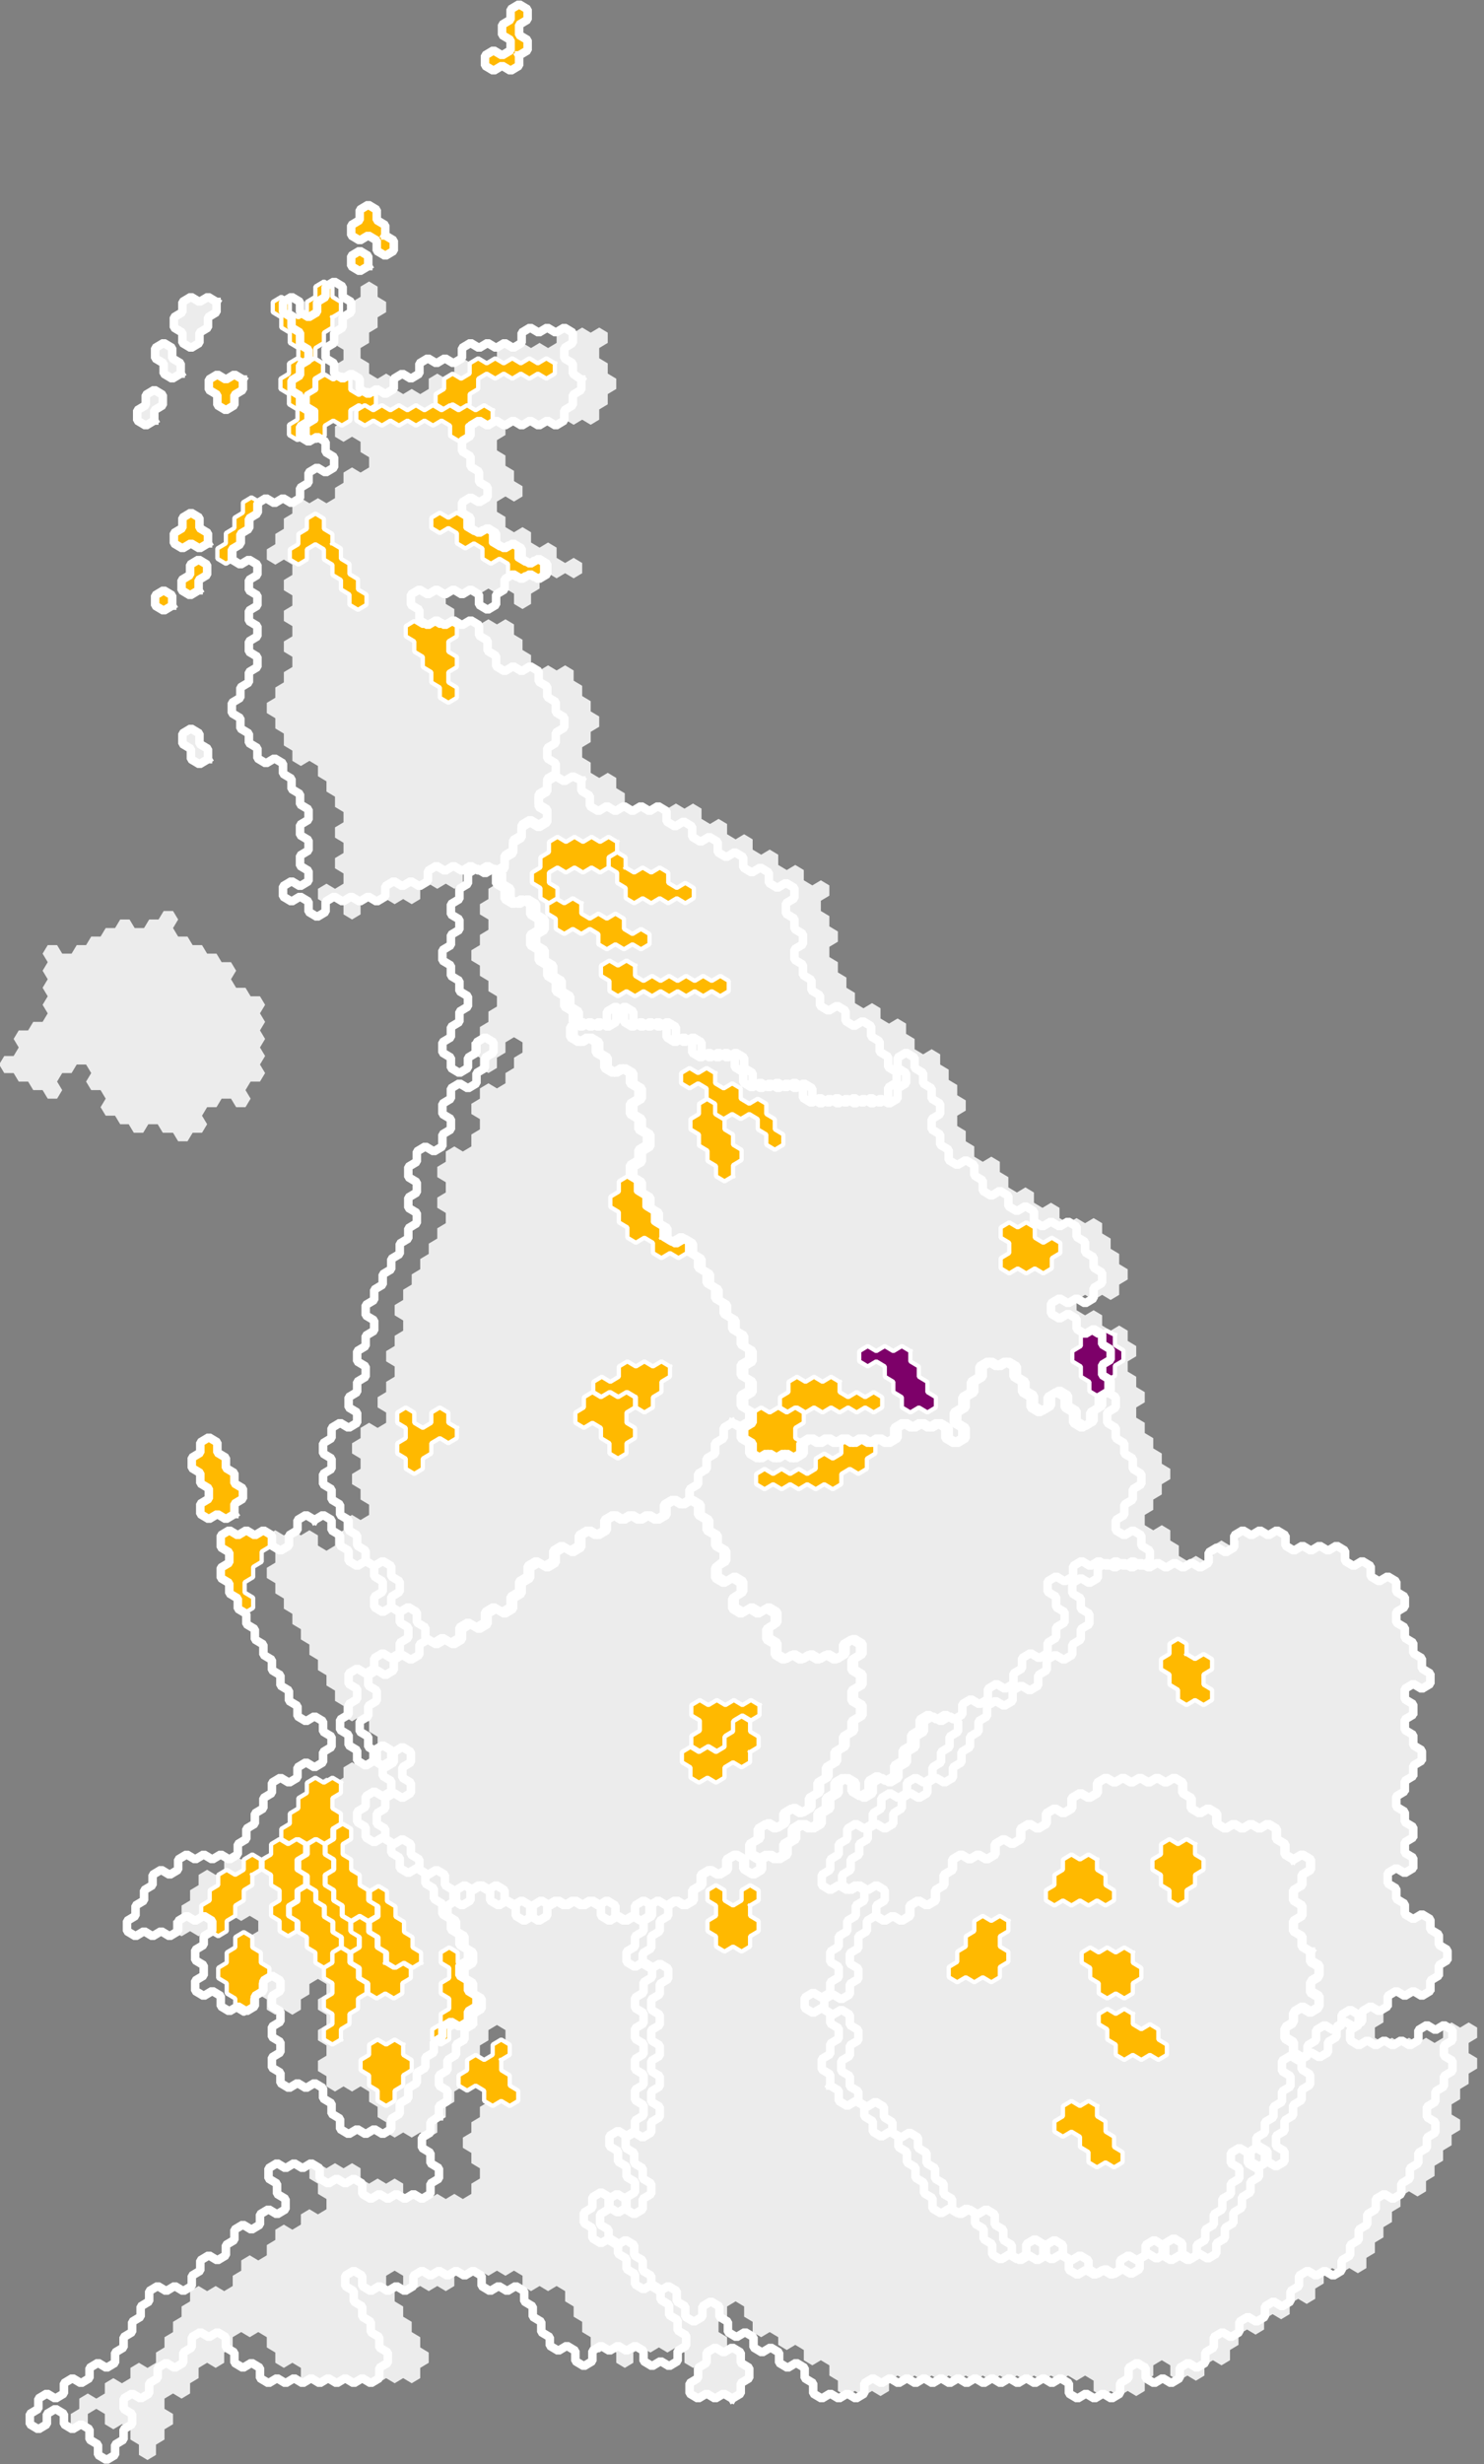 <?xml version="1.0" encoding="utf-8"?>
<!-- Generator: Adobe Illustrator 18.0.0, SVG Export Plug-In . SVG Version: 6.00 Build 0)  -->
<!DOCTYPE svg PUBLIC "-//W3C//DTD SVG 1.1//EN" "http://www.w3.org/Graphics/SVG/1.1/DTD/svg11.dtd">
<svg version="1.1" id="Layer_2" xmlns="http://www.w3.org/2000/svg" xmlns:xlink="http://www.w3.org/1999/xlink" x="0px" y="0px"
	 viewBox="213.9 302 174.1 288.9" enable-background="new 213.9 302 174.1 288.9" xml:space="preserve">
<rect x="213.9" y="302" width="174.1" height="288.9" fill="#808080" stroke="none"/>
<g id="bg">
	<path vector-effect="none" fill="#ECECEC" d="M229.7,410.8h1.1l0.6-1h1.1l0.6-1h1.1l0.6,1l-0.6,1l0.6,1h1.1l0.6,1h1.1l0.6,1h1.1
		l0.6,1h1.1l0.6,1l-0.6,1l0.6,1h1.1l0.6,1h1.1l0.6,1l-0.6,1l0.6,1l-0.6,1l0.6,1l-0.6,1l0.6,1l-0.6,1l0.6,1l-0.6,1h-1.1l-0.6,1l0.6,1
		l-0.6,1h-1.1l-0.6-1h-1.1l-0.6,1h-1.1l-0.6,1l0.6,1l-0.6,1h-1.1l-0.6,1h-1.1l-0.6-1H233l-0.6-1h-1.1l-0.6,1h-1.1l-0.6-1H228l-0.6-1
		h-1.1l-0.6-1l0.6-1l-0.6-1h-1.1l-0.6-1l0.6-1l-0.6-1h-1.1l-0.6,1h-1.1l-0.6,1l0.6,1l-0.6,1h-1.1l-0.6-1h-1.1l-0.6-1h-1.1l-0.6-1
		h-1.1l-0.6-1l0.6-1h1.1l0.6-1l-0.6-1l0.6-1h1.1l0.6-1h1.1l0.6-1l-0.6-1l0.6-1l-0.6-1l0.6-1l-0.6-1l0.6-1l-0.6-1l0.6-1h1.1l0.6,1
		h1.1l0.6-1h1.1l0.6-1h1.1l0.6-1h1.1l0.6-1h1.1L229.7,410.8"/>
	<path vector-effect="none" fill="#ECECEC" d="M379.2,501.3l1,0.6v1.2l-1,0.6v1.2l1,0.6v1.2l1,0.6v1.2l-1,0.6v1.2l-1,0.6v1.2l-1,0.6
		v1.2l1,0.6v1.2l1,0.6v1.2l-1,0.6v1.2l1,0.6v1.2l-1,0.6l-1-0.6l-1,0.6v1.2l1,0.6v1.2l1,0.6v1.2l1,0.6l1-0.6l1,0.6v1.2l1,0.6v1.2
		l1,0.6v1.2l-1,0.6v1.2l-1,0.6v1.2l-1,0.6l-1-0.6l-1,0.6l-1-0.6l-1,0.6v1.2l-1,0.6v1.2l-1,0.6v1.2l1,0.6l1-0.6l1,0.6l1-0.6l1,0.6
		l1-0.6l1,0.6l1-0.6v-1.2l1-0.6l1,0.6l1-0.6l1,0.6v1.2l-1,0.6v1.2l1,0.6v1.2l-1,0.6v1.2l-1,0.6v1.2l-1,0.6v1.2l1,0.6v1.2l-1,0.6v1.2
		l-1,0.6v1.2l-1,0.6v1.2l-1,0.6v1.2l-1,0.6l-1-0.6l-1,0.6v1.2l-1,0.6v1.2l-1,0.6v1.2l-1,0.6v1.2l-1,0.6v1.2l-1,0.6l-1-0.6l-1,0.6
		l-1-0.6l-1,0.6v1.2l-1,0.6v1.2l-1,0.6l-1-0.6l-1,0.6v1.2l-1,0.6l-1-0.6l-1,0.6v1.2l-1,0.6l-1-0.6l-1,0.6v1.2l-1,0.6v1.2l-1,0.6
		l-1-0.6l-1,0.6v1.2l-1,0.6l-1-0.6l-1,0.6l-1-0.6v-1.2l-1-0.6l-1,0.6v1.2l-1,0.6v1.2l-1,0.6l-1-0.6l-1,0.6l-1-0.6l-1,0.6l-1-0.6
		v-1.2l-1-0.6l-1,0.6l-1-0.6l-1,0.6l-1-0.6l-1,0.6l-1-0.6l-1,0.6l-1-0.6l-1,0.6l-1-0.6l-1,0.6l-1-0.6l-1,0.6l-1-0.6l-1,0.6l-1-0.6
		l-1,0.6l-1-0.6l-1,0.6l-1-0.6l-1,0.6l-1-0.6l-1,0.6v1.2l-1,0.6l-1-0.6l-1,0.6l-1-0.6l-1,0.6l-1-0.6v-1.2l-1-0.6v-1.2l-1-0.6l-1,0.6
		l-1-0.6v-1.2l-1-0.6l-1,0.6l-1-0.6V576l-1-0.6l-1,0.6l-1-0.6v-1.2l-1-0.6v-1.2l-1-0.6l-1,0.6v1.2l-1,0.6v1.2l1,0.6v1.2l-1,0.6v1.2
		l-1,0.6l-1-0.6l-1,0.6l-1-0.6v-1.2l-1-0.6l-1,0.6l-1-0.6l-1,0.6l-1-0.6l-1,0.6v1.2l-1,0.6l-1-0.6v-1.2l-1-0.6l-1,0.6l-1-0.6V576
		l-1-0.6v-1.2l-1-0.6v-1.2l-1-0.6v-1.2l-1-0.6l-1,0.6l-1-0.6l-1,0.6l-1-0.6v-1.2l-1-0.6l-1,0.6l-1-0.6l-1,0.6l-1-0.6l-1,0.6l-1-0.6
		l-1,0.6v1.2l-1,0.6l-1-0.6l-1,0.6l-1-0.6l-1,0.6l-1-0.6v-1.2l-1-0.6l-1,0.6v1.2l1,0.6v1.2l1,0.6v1.2l1,0.6v1.2l1,0.6v1.2l1,0.6v1.2
		l-1,0.6v1.2l-1,0.6l-1-0.6l-1,0.6l-1-0.6l-1,0.6l-1-0.6l-1,0.6l-1-0.6l-1,0.6l-1-0.6l-1,0.6l-1-0.6l-1,0.6l-1-0.6v-1.2l-1-0.6
		l-1,0.6l-1-0.6v-1.2l-1-0.6V576l-1-0.6l-1,0.6l-1-0.6l-1,0.6v1.2l-1,0.6v1.2l-1,0.6l-1-0.6l-1,0.6v1.2l-1,0.6v1.2l-1,0.6l-1-0.6
		l-1,0.6v1.2l1,0.6v1.2l-1,0.6v1.2l-1,0.6v1.2l-1,0.6l-1-0.6v-1.2l-1-0.6v-1.2l-1-0.6l-1,0.6l-1-0.6v-1.2l-1-0.6l-1,0.6v1.2l-1,0.6
		l-1-0.6v-1.2l1-0.6v-1.2l1-0.6l1,0.6l1-0.6v-1.2l1-0.6l1,0.6l1-0.6v-1.2l1-0.6l1,0.6l1-0.6v-1.2l1-0.6V576l1-0.6v-1.2l1-0.6v-1.2
		l1-0.6v-1.2l1-0.6l1,0.6l1-0.6l1,0.6l1-0.6v-1.2l1-0.6V567l1-0.6l1,0.6l1-0.6v-1.2l1-0.6v-1.2l1-0.6l1,0.6l1-0.6v-1.2l1-0.6l1,0.6
		l1-0.6v-1.2l-1-0.6V558l-1-0.6v-1.2l1-0.6l1,0.6l1-0.6l1,0.6l1-0.6l1,0.6v1.2l1,0.6l1-0.6l1,0.6l1-0.6l1,0.6v1.2l1,0.6l1-0.6l1,0.6
		l1-0.6l1,0.6l1-0.6l1,0.6l1-0.6V558l1-0.6v-1.2l-1-0.6v-1.2l-1-0.6v-1.2l1-0.6v-1.2l1-0.6v-1.2l1-0.6v-1.2l-1-0.6v-1.2l1-0.6v-1.2
		l1-0.6v-1.2l1-0.6v-1.2l-1-0.6l-1,0.6v1.2l-1,0.6v1.2l-1,0.6v1.2l-1,0.6v1.2l-1,0.6v1.2l-1,0.6v1.2l-1,0.6v1.2l-1,0.6l-1-0.6
		l-1,0.6l-1-0.6l-1,0.6l-1-0.6v-1.2l-1-0.6v-1.2l-1-0.6v-1.2l-1-0.6l-1,0.6l-1-0.6l-1,0.6l-1-0.6v-1.2l-1-0.6v-1.2l1-0.6v-1.2
		l-1-0.6v-1.2l1-0.6v-1.2l-1-0.6v-1.2l1-0.6v-1.2l-1-0.6l-1,0.6l0,1.2l-1,0.6v1.2l-1,0.6l-1-0.6l-1,0.6l-1-0.6v-1.2l-1-0.6l-1,0.6
		l-1-0.6v-1.2l1-0.6v-1.2l-1-0.6v-1.2l1-0.6V529l1-0.6v-1.2l-1-0.6l-1,0.6l-1-0.6l-1,0.6v1.2l-1,0.6l-1-0.6l-1,0.6l-1-0.6l-1,0.6
		l-1-0.6v-1.2l1-0.6v-1.2l1-0.6v-1.2l1-0.6v-1.2l1-0.6l1,0.6l1-0.6V520l1-0.6l1,0.6l1-0.6l1,0.6l1-0.6l1,0.6l1-0.6v-1.2l1-0.6v-1.2
		l1-0.6v-1.2l1-0.6v-1.2l1-0.6V511l1-0.6l1,0.6l1-0.6v-1.2l1-0.6l1,0.6l1-0.6v-1.2l1-0.6v-1.2l-1-0.6v-1.2l-1-0.6l-1,0.6l-1-0.6
		v-1.2l-1-0.6v-1.2l-1-0.6v-1.2l-1-0.6v-1.2l-1-0.6v-1.2l-1-0.6v-1.2l-1-0.6v-1.2l-1-0.6v-1.2l-1-0.6v-1.2l-1-0.6v-1.2l1-0.6v-1.2
		l-1-0.6V482l1-0.6l1,0.6l1-0.6l1,0.6l1-0.6l1,0.6v1.2l1,0.6l1-0.6V482l1-0.6v-1.2l1-0.6l1,0.6l1-0.6v-1.2l-1-0.6v-1.2l-1-0.6v-1.2
		l1-0.6V473l-1-0.6v-1.2l1-0.6v-1.2l1-0.6l1,0.6l1-0.6v-1.2l-1-0.6v-1.2l1-0.6V464l1-0.6v-1.2l-1-0.6v-1.2l1-0.6v-1.2l1-0.6v-1.2
		l-1-0.6v-1.2l1-0.6v-1.2l1-0.6v-1.2l1-0.6v-1.2l1-0.6v-1.2l1-0.6v-1.2l1-0.6v-1.2l-1-0.6v-1.2l1-0.6v-1.2l-1-0.6v-1.2l1-0.6v-1.2
		l1-0.6l1,0.6l1-0.6V435l1-0.6v-1.2l-1-0.6v-1.2l1-0.6v-1.2l1-0.6l1,0.6l1-0.6v-1.2l1-0.6V426l1-0.6v-1.2l-1-0.6l-1,0.6v1.2l-1,0.6
		v1.2l-1,0.6l-1-0.6V426l-1-0.6v-1.2l1-0.6v-1.2l1-0.6v-1.2l1-0.6v-1.2l-1-0.6V417l-1-0.6v-1.2l-1-0.6v-1.2l1-0.6v-1.2l1-0.6v-1.2
		l-1-0.6v-1.2l1-0.6v-1.2l1-0.6v-1.2l-1-0.6l-1,0.6l-1-0.6l-1,0.6v1.2l-1,0.6l-1-0.6l-1,0.6l-1-0.6l-1,0.6v1.2l-1,0.6l-1-0.6l-1,0.6
		l-1-0.6l-1,0.6l-1-0.6l-1,0.6v1.2l-1,0.6l-1-0.6v-1.2l-1-0.6l-1,0.6l-1-0.6v-1.2l1-0.6l1,0.6l1-0.6v-1.2l-1-0.6v-1.2l1-0.6v-1.2
		l-1-0.6v-1.2l1-0.6v-1.2l-1-0.6v-1.2l-1-0.6v-1.2l-1-0.6v-1.2l-1-0.6l-1,0.6l-1-0.6v-1.2l-1-0.6V388l-1-0.6v-1.2l-1-0.6v-1.2l1-0.6
		v-1.2l1-0.6v-1.2l1-0.6V379l-1-0.6v-1.2l1-0.6v-1.2l-1-0.6v-1.2l1-0.6v-1.2l-1-0.6v-1.2l1-0.6v-1.2l-1-0.6l-1,0.6l-1-0.6v-1.2
		l1-0.6v-1.2l1-0.6v-1.2l1-0.6v-1.2l1-0.6l1,0.6l1-0.6l1,0.6l1-0.6v-1.2l1-0.6v-1.2l1-0.6l1,0.6l1-0.6v-1.2l-1-0.6v-1.2l-1-0.6
		l-1,0.6l-1-0.6v-1.2l1-0.6v-1.2l-1-0.6v-1.2l-1-0.6v-1.2l1-0.6v-1.2l1-0.6v-1.2l-1-0.6V341l-1-0.6v-1.2l-1-0.6v-1.2l1-0.6l1,0.6
		v1.2l1,0.6l1-0.6v-1.2l1-0.6v-1.2l1-0.6l1,0.6v1.2l1,0.6v1.2l-1,0.6v1.2l-1,0.6v1.2l-1,0.6v1.2l1,0.6v1.2l1,0.6l1-0.6l1,0.6v1.2
		l1,0.6l1-0.6l1,0.6l1-0.6v-1.2l1-0.6l1,0.6l1-0.6v-1.2l1-0.6l1,0.6l1-0.6l1,0.6l1-0.6v-1.2l1-0.6l1,0.6l1-0.6l1,0.6l1-0.6l1,0.6
		l1-0.6V341l1-0.6l1,0.6l1-0.6l1,0.6l1-0.6l1,0.6v1.2l-1,0.6v1.2l1,0.6v1.2l1,0.6v1.2l-1,0.6v1.2l-1,0.6v1.2l-1,0.6l-1-0.6l-1,0.6
		l-1-0.6l-1,0.6l-1-0.6l-1,0.6l-1-0.6l-1,0.6l-1-0.6l-1,0.6v1.2l-1,0.6v1.2l1,0.6v1.2l1,0.6v1.2l1,0.6v1.2l-1,0.6l-1-0.6l-1,0.6v1.2
		l1,0.6v1.2l1,0.6l1-0.6l1,0.6v1.2l1,0.6l1-0.6l1,0.6v1.2l1,0.6l1-0.6l1,0.6v1.2l-1,0.6l-1-0.6l-1,0.6l-1-0.6l-1,0.6v1.2l-1,0.6v1.2
		l-1,0.6l-1-0.6v-1.2l-1-0.6l-1,0.6l-1-0.6l-1,0.6l-1-0.6l-1,0.6l-1-0.6l-1,0.6v1.2l1,0.6v1.2l1,0.6l1-0.6l1,0.6l1-0.6l1,0.6l1-0.6
		l1,0.6v1.2l1,0.6v1.2l1,0.6v1.2l1,0.6l1-0.6l1,0.6l1-0.6l1,0.6v1.2l1,0.6v1.2l1,0.6v1.2l1,0.6v1.2l-1,0.6v1.2l-1,0.6v1.2l1,0.6v1.2
		l1,0.6l1-0.6l1,0.6v1.2l1,0.6v1.2l1,0.6l1-0.6l1,0.6l1-0.6l1,0.6l1-0.6l1,0.6l1-0.6l1,0.6v1.2l1,0.6l1-0.6l1,0.6v1.2l1,0.6l1-0.6
		l1,0.6v1.2l1,0.6l1-0.6l1,0.6v1.2l1,0.6l1-0.6l1,0.6l0,1.2l1,0.6l1-0.6l1,0.6v1.2l-1,0.6v1.2l1,0.6v1.2l1,0.6v1.2l-1,0.6v1.2l1,0.6
		v1.2l1,0.6v1.2l1,0.6v1.2l1,0.6l1-0.6l1,0.6v1.2l1,0.6l1-0.6l1,0.6v1.2l1,0.6v1.2l1,0.6l1-0.6l1,0.6v1.2l1,0.6v1.2l1,0.6v1.2l1,0.6
		v1.2l-1,0.6v1.2l1,0.6v1.2l1,0.6v1.2l1,0.6l1-0.6l1,0.6v1.2l1,0.6v1.2l1,0.6l1-0.6l1,0.6v1.2l1,0.6l1-0.6l1,0.6v1.2l1,0.6l1-0.6
		l1,0.6l1-0.6l1,0.6v1.2l1,0.6v1.2l1,0.6v1.2l1,0.6v1.2l-1,0.6v1.2l-1,0.6l-1-0.6l-1,0.6l-1-0.6l-1,0.6v1.2l1,0.6l1-0.6l1,0.6v1.2
		l1,0.6l1-0.6l1,0.6v1.2l1,0.6v1.2l-1,0.6v1.2l1,0.6v1.2l1,0.6v1.2l-1,0.6v1.2l1,0.6v1.2l1,0.6v1.2l1,0.6v1.2l1,0.6v1.2l-1,0.6v1.2
		l-1,0.6v1.2l-1,0.6v1.2l1,0.6l1-0.6l1,0.6v1.2l1,0.6v1.2l1,0.6l1-0.6l1,0.6l1-0.6v-1.2l1-0.6l1,0.6l1-0.6V482l1-0.6l1,0.6l1-0.6
		l1,0.6l1-0.6l1,0.6v1.2l1,0.6l1-0.6l1,0.6l1-0.6l1,0.6l1-0.6l1,0.6v1.2l1,0.6l1-0.6l1,0.6v1.2l1,0.6l1-0.6l1,0.6v1.2l1,0.6v1.2
		l-1,0.6v1.2l1,0.6v1.2l1,0.6v1.2l1,0.6v1.2l1,0.6v1.2l-1,0.6l-1-0.6l-1,0.6V501.3"/>
	<path vector-effect="none" fill="#ECECEC" d="M299.8,583.2l-1-0.6l-1,0.6l-1-0.6l-1,0.6l-1-0.6l0-1.2l1-0.6l0-1.2l1-0.6l0-1.2
		l1-0.6l1,0.6l1-0.6l1,0.6l0,1.2l1,0.6l0,1.2l-1,0.6l0,1.2L299.8,583.2"/>
	<path vector-effect="none" fill="#ECECEC" d="M234.1,373l-1,0.6l-1-0.6v-1.2l1-0.6l1,0.6V373"/>
	<path vector-effect="none" fill="#ECECEC" d="M237.2,371.2l-1,0.6l-1-0.6v-1.2l1-0.6v-1.2l1-0.6l1,0.6v1.2l-1,0.6V371.2"/>
	<path vector-effect="none" fill="#ECECEC" d="M238.3,365.7l-1,0.6l-1-0.6l-1,0.6l-1-0.6v-1.2l1-0.6v-1.2l1-0.6l1,0.6v1.2l1,0.6
		V365.7"/>
	<path vector-effect="none" fill="#ECECEC" d="M232,351.3l-1,0.6l-1-0.6v-1.2l1-0.6v-1.2l1-0.6l1,0.6v1.2l-1,0.6V351.3"/>
	<path vector-effect="none" fill="#ECECEC" d="M235.1,345.8l-1,0.6l-1-0.6v-1.2l-1-0.6v-1.2l1-0.6l1,0.6v1.2l1,0.6V345.8"/>
	<path vector-effect="none" fill="#ECECEC" d="M239.3,337.4v1.2l-1,0.6v1.2l-1,0.6v1.2l-1,0.6l-1-0.6V341l-1-0.6v-1.2l1-0.6v-1.2
		l1-0.6l1,0.6l1-0.6L239.3,337.4"/>
	<path vector-effect="none" fill="#ECECEC" d="M238.3,391l-1,0.6l-1-0.6v-1.2l-1-0.6V388l1-0.6l1,0.6v1.2l1,0.6V391"/>
	<path vector-effect="none" fill="#ECECEC" d="M257.1,333.2l-1,0.6l-1-0.6V332l1-0.6l1,0.6V333.2"/>
	<path vector-effect="none" fill="#ECECEC" d="M259.1,329.6l1,0.6v1.2l-1,0.6l-1-0.6v-1.2l-1-0.6l-1,0.6l-1-0.6v-1.2l1-0.6v-1.2
		l1-0.6l1,0.6v1.2l1,0.6V329.6"/>
	<path vector-effect="none" fill="#ECECEC" d="M274.8,308.5v1.2l-1,0.6l-1-0.6l-1,0.6l-1-0.6v-1.2l1-0.6l1,0.6l1-0.6v-1.2l-1-0.6
		v-1.2l1-0.6v-1.2l1-0.6l1,0.6v1.2l-1,0.6v1.2l1,0.6v1.2L274.8,308.5"/>
	<path vector-effect="none" fill="#ECECEC" d="M242.4,346.4v1.2l-1,0.6v1.2l-1,0.6l-1-0.6v-1.2l-1-0.6v-1.2l1-0.6l1,0.6l1-0.6
		L242.4,346.4"/>
	<path vector-effect="none" fill="#ECECEC" d="M241.4,479.5l-1,0.6l-1-0.6l-1,0.6l-1-0.6v-1.2l1-0.6v-1.2l-1-0.6v-1.2l-1-0.6v-1.2
		l1-0.6v-1.2l1-0.6l1,0.6v1.2l1,0.6v1.2l1,0.6v1.2l1,0.6v1.2l-1,0.6V479.5"/>
</g>
<g id="lab" display="none">
	
		<path id="E14000530" vector-effect="none" display="inline" fill="#FFB900" stroke="#FFFFFF" stroke-width="0.5" stroke-linecap="square" stroke-linejoin="bevel" d="
		M310.3,562.8l1,0.6l1-0.6l1,0.6v1.2l-1,0.6l-1-0.6l-1,0.6l-1-0.6l-1,0.6l-1-0.6v-1.2l-1-0.6v-1.2l-1-0.6v-1.2l1-0.6V558l-1-0.6
		v-1.2l-1-0.6v-1.2l1-0.6l1,0.6v1.2l1,0.6v1.2l1,0.6v1.2l1,0.6v1.2l1,0.6V562.8"/>
	
		<path id="E14000547" vector-effect="none" display="inline" fill="#FFB900" stroke="#FFFFFF" stroke-width="0.5" stroke-linecap="square" stroke-linejoin="bevel" d="
		M282.1,553.7l-1,0.6l-1-0.6l-1,0.6l-1-0.6v-1.2l-1-0.6v-1.2l1-0.6v-1.2l1-0.6v-1.2l1-0.6v-1.2l1-0.6l1,0.6v1.2l-1,0.6v1.2l1,0.6
		v1.2l-1,0.6v1.2l1,0.6V553.7"/>
	
		<path id="E14000554" vector-effect="none" display="inline" fill="#FFB900" stroke="#FFFFFF" stroke-width="0.5" stroke-linecap="square" stroke-linejoin="bevel" d="
		M282.1,393.5v1.2l1,0.6v1.2l-1,0.6v1.2l-1,0.6l-1-0.6l-1,0.6v1.2l-1,0.6v1.2l-1,0.6l-1-0.6v-1.2l1-0.6v-1.2l1-0.6v-1.2l-1-0.6v-1.2
		l1-0.6v-1.2l1-0.6l1,0.6l1-0.6L282.1,393.5"/>
	
		<path id="E14000621" vector-effect="none" display="inline" fill="#FFB900" stroke="#FFFFFF" stroke-width="0.5" stroke-linecap="square" stroke-linejoin="bevel" d="
		M341.6,561.6v1.2l1,0.6v1.2l-1,0.6v1.2l-1,0.6l-1-0.6l-1,0.6l-1-0.6v-1.2l-1-0.6l-1,0.6l-1-0.6v-1.2l1-0.6v-1.2l1-0.6l1,0.6l1-0.6
		l1,0.6l1-0.6L341.6,561.6"/>
	
		<path id="E14000622" vector-effect="none" display="inline" fill="#7D0069" stroke="#FFFFFF" stroke-width="0.5" stroke-linecap="square" stroke-linejoin="bevel" d="
		M372.9,530.2l1,0.6l1-0.6l1,0.6v1.2l1,0.6v1.2l-1,0.6v1.2l-1,0.6v1.2l-1,0.6l-1-0.6v-1.2l-1-0.6v-1.2l-1-0.6v-1.2l-1-0.6v-1.2
		l1-0.6V529l1-0.6l1,0.6V530.2"/>
	
		<path id="E14000623" vector-effect="none" display="inline" fill="#FFB900" stroke="#FFFFFF" stroke-width="0.5" stroke-linecap="square" stroke-linejoin="bevel" d="
		M251.8,561.6v1.2l1,0.6l1-0.6l1,0.6v1.2l-1,0.6l-1-0.6l-1,0.6l-1-0.6v-1.2l-1-0.6l-1,0.6l-1-0.6l-1,0.6v1.2l1,0.6v1.2l1,0.6v1.2
		l1,0.6l1-0.6l1,0.6v1.2l-1,0.6l-1-0.6l-1,0.6l-1-0.6v-1.2l-1-0.6V567l-1-0.6v-1.2l-1-0.6v-1.2l1-0.6v-1.2l1-0.6l1,0.6l1-0.6l1,0.6
		l1-0.6L251.8,561.6"/>
	
		<path id="E14000627" vector-effect="none" display="inline" fill="#FFB900" stroke="#FFFFFF" stroke-width="0.5" stroke-linecap="square" stroke-linejoin="bevel" d="
		M292.5,473v1.2l-1,0.6v1.2l-1,0.6l-1-0.6l-1,0.6v1.2l-1,0.6l-1-0.6l-1,0.6l-1-0.6v-1.2l-1-0.6v-1.2l1-0.6l1,0.6l1-0.6V473l1-0.6
		l1,0.6l1-0.6l1,0.6l1-0.6L292.5,473"/>
	
		<path id="E14000628" vector-effect="none" display="inline" fill="#FFB900" stroke="#FFFFFF" stroke-width="0.5" stroke-linecap="square" stroke-linejoin="bevel" d="
		M365.6,514l1,0.6l1-0.6l1,0.6v1.2l1,0.6v1.2l1,0.6v1.2l-1,0.6v1.2l-1,0.6l-1-0.6V520l-1-0.6v-1.2l-1-0.6v-1.2l-1-0.6v-1.2l-1-0.6
		v-1.2l1-0.6l1,0.6V514"/>
	
		<path id="E14000630" vector-effect="none" display="inline" fill="#FFB900" stroke="#FFFFFF" stroke-width="0.5" stroke-linecap="square" stroke-linejoin="bevel" d="
		M285.2,526.6l1,0.6l1-0.6l1,0.6v1.2l-1,0.6v1.2l-1,0.6l-1-0.6l-1,0.6l-1-0.6l-1,0.6l-1-0.6V529l-1-0.6v-1.2l1-0.6l1,0.6l1-0.6v-1.2
		l1-0.6l1,0.6V526.6"/>
	
		<path id="E14000635" vector-effect="none" display="inline" fill="#FFB900" stroke="#FFFFFF" stroke-width="0.5" stroke-linecap="square" stroke-linejoin="bevel" d="
		M286.3,545.3v1.2l-1,0.6v1.2l-1,0.6v1.2l1,0.6v1.2l-1,0.6v1.2l-1,0.6l-1-0.6v-1.2l-1-0.6v-1.2l1-0.6v-1.2l-1-0.6v-1.2l1-0.6v-1.2
		l1-0.6l1,0.6l1-0.6L286.3,545.3"/>
	
		<path id="E14000644" vector-effect="none" display="inline" fill="#FFB900" stroke="#FFFFFF" stroke-width="0.5" stroke-linecap="square" stroke-linejoin="bevel" d="
		M371.9,509.1v1.2l1,0.6v1.2l1,0.6v1.2l-1,0.6v1.2l1,0.6v1.2l-1,0.6l-1-0.6v-1.2l-1-0.6v-1.2l-1-0.6v-1.2l-1-0.6V511l-1-0.6v-1.2
		l1-0.6l1,0.6l1-0.6L371.9,509.1"/>
	
		<path id="E14000680" vector-effect="none" display="inline" fill="#FFB900" stroke="#FFFFFF" stroke-width="0.5" stroke-linecap="square" stroke-linejoin="bevel" d="
		M304,562.8l1,0.6l1-0.6l1,0.6v1.2l1,0.6l1-0.6l1,0.6v1.2l1,0.6v1.2l1,0.6v1.2l-1,0.6l-1-0.6v-1.2l-1-0.6l-1,0.6l-1-0.6V567l-1-0.6
		l-1,0.6l-1-0.6v-1.2l-1-0.6v-1.2l-1-0.6v-1.2l1-0.6l1,0.6V562.8"/>
	
		<path id="E14000684" vector-effect="none" display="inline" fill="#FFB900" stroke="#FFFFFF" stroke-width="0.5" stroke-linecap="square" stroke-linejoin="bevel" d="
		M357.3,579.1l-1,0.6l-1-0.6l-1,0.6v1.2l-1,0.6l-1-0.6v-1.2l1-0.6v-1.2l1-0.6V576l1-0.6v-1.2l1-0.6v-1.2l1-0.6l1,0.6v1.2l1,0.6v1.2
		l-1,0.6v1.2l-1,0.6V579.1"/>
	
		<path id="E14000685" vector-effect="none" display="inline" fill="#FFB900" stroke="#FFFFFF" stroke-width="0.5" stroke-linecap="square" stroke-linejoin="bevel" d="
		M297.8,562.8l1,0.6l1-0.6l1,0.6v1.2l1,0.6v1.2l-1,0.6v1.2l1,0.6v1.2l-1,0.6v1.2l-1,0.6l-1-0.6v-1.2l1-0.6v-1.2l-1-0.6V567l-1-0.6
		v-1.2l-1-0.6v-1.2l-1-0.6v-1.2l1-0.6l1,0.6V562.8"/>
	
		<path id="E14000704" vector-effect="none" display="inline" fill="#FFB900" stroke="#FFFFFF" stroke-width="0.5" stroke-linecap="square" stroke-linejoin="bevel" d="
		M377.1,561.6v1.2l-1,0.6v1.2l-1,0.6v1.2l-1,0.6v1.2l-1,0.6l-1-0.6V567l-1-0.6v-1.2l1-0.6v-1.2l1-0.6v-1.2l1-0.6l1,0.6l1-0.6v-1.2
		l1-0.6V558l1-0.6l1,0.6v1.2l-1,0.6v1.2L377.1,561.6"/>
	
		<path id="E14000719" vector-effect="none" display="inline" fill="#FFB900" stroke="#FFFFFF" stroke-width="0.5" stroke-linecap="square" stroke-linejoin="bevel" d="
		M315.5,564.6l1,0.6l1-0.6l1,0.6v1.2l1,0.6l1-0.6l1,0.6v1.2l1,0.6l1-0.6l1,0.6v1.2l1,0.6v1.2l-1,0.6l-1-0.6l-1,0.6l-1-0.6l-1,0.6
		l-1-0.6v-1.2l1-0.6v-1.2l-1-0.6l-1,0.6l-1-0.6V567l-1-0.6l-1,0.6l-1-0.6v-1.2l-1-0.6v-1.2l1-0.6l1,0.6V564.6"/>
	
		<path id="E14000730" vector-effect="none" display="inline" fill="#FFB900" stroke="#FFFFFF" stroke-width="0.5" stroke-linecap="square" stroke-linejoin="bevel" d="
		M301.9,427.8v1.2l1,0.6l1-0.6l1,0.6l1-0.6l1,0.6l1-0.6l1,0.6v1.2l1,0.6v1.2l-1,0.6l-1-0.6l-1,0.6l-1-0.6l-1,0.6l-1-0.6v-1.2l-1-0.6
		l-1,0.6l-1-0.6v-1.2l-1-0.6l-1,0.6l-1-0.6v-1.2l1-0.6l1,0.6l1-0.6L301.9,427.8"/>
	
		<path id="E14000738" vector-effect="none" display="inline" fill="#FFB900" stroke="#FFFFFF" stroke-width="0.5" stroke-linecap="square" stroke-linejoin="bevel" d="
		M299.8,467.6v1.2l-1,0.6v1.2l-1,0.6v1.2l-1,0.6l-1-0.6l-1,0.6v1.2l-1,0.6l-1-0.6V473l1-0.6v-1.2l1-0.6v-1.2l-1-0.6v-1.2l1-0.6
		l1,0.6l1-0.6l1,0.6l1-0.6L299.8,467.6"/>
	
		<path id="E14000743" vector-effect="none" display="inline" fill="#FFB900" stroke="#FFFFFF" stroke-width="0.5" stroke-linecap="square" stroke-linejoin="bevel" d="
		M258.1,515.8l1,0.6l1-0.6l1,0.6v1.2l1,0.6v1.2l1,0.6l1-0.6l1,0.6v1.2l1,0.6l1-0.6l1,0.6v1.2l-1,0.6v1.2l-1,0.6l-1-0.6v-1.2l-1-0.6
		v-1.2l-1-0.6l-1,0.6l-1-0.6V520l-1-0.6v-1.2l-1-0.6l-1,0.6l-1-0.6v-1.2l-1-0.6v-1.2l1-0.6l1,0.6V515.8"/>
	
		<path id="E14000753" vector-effect="none" display="inline" fill="#FFB900" stroke="#FFFFFF" stroke-width="0.5" stroke-linecap="square" stroke-linejoin="bevel" d="
		M332.2,570.6v1.2l1,0.6l1-0.6l1,0.6l1-0.6l1,0.6v1.2l-1,0.6l-1-0.6l-1,0.6l-1-0.6l-1,0.6l-1-0.6l-1,0.6l-1-0.6l-1,0.6l-1-0.6
		l-1,0.6l-1-0.6v-1.2l1-0.6v-1.2l1-0.6l1,0.6l1-0.6l1,0.6l1-0.6L332.2,570.6"/>
	
		<path id="E14000770" vector-effect="none" display="inline" fill="#FFB900" stroke="#FFFFFF" stroke-width="0.5" stroke-linecap="square" stroke-linejoin="bevel" d="
		M327,554.3v1.2l1,0.6v1.2l1,0.6v1.2l1,0.6v1.2l-1,0.6l-1-0.6l-1,0.6l-1-0.6l-1,0.6l-1-0.6v-1.2l-1-0.6V558l1-0.6v-1.2l-1-0.6v-1.2
		l1-0.6l1,0.6l1-0.6L327,554.3"/>
	
		<path id="E14000786" vector-effect="none" display="inline" fill="#FFB900" stroke="#FFFFFF" stroke-width="0.5" stroke-linecap="square" stroke-linejoin="bevel" d="
		M351,574.2v1.2l1,0.6l1-0.6l1,0.6v1.2l-1,0.6v1.2l-1,0.6v1.2l-1,0.6l-1-0.6v-1.2l-1-0.6v-1.2l-1-0.6V576l-1-0.6l-1,0.6l-1-0.6v-1.2
		l1-0.6l1,0.6l1-0.6l1,0.6l1-0.6L351,574.2"/>
	
		<path id="E14000799" vector-effect="none" display="inline" fill="#FFB900" stroke="#FFFFFF" stroke-width="0.5" stroke-linecap="square" stroke-linejoin="bevel" d="
		M267.5,505.5v1.2l-1,0.6v1.2l-1,0.6v1.2l-1,0.6v1.2l-1,0.6l-1-0.6l-1,0.6l-1-0.6V511l-1-0.6v-1.2l1-0.6v-1.2l1-0.6l1,0.6l1-0.6
		v-1.2l1-0.6l1,0.6l1-0.6L267.5,505.5"/>
	
		<path id="E14000803" vector-effect="none" display="inline" fill="#FFB900" stroke="#FFFFFF" stroke-width="0.5" stroke-linecap="square" stroke-linejoin="bevel" d="
		M306.1,536.3v1.2l-1,0.6v1.2l-1,0.6v1.2l1,0.6v1.2l1,0.6v1.2l1,0.6v1.2l-1,0.6l-1-0.6v-1.2l-1-0.6v-1.2l-1-0.6l-1,0.6l-1-0.6v-1.2
		l1-0.6v-1.2l-1-0.6v-1.2l1-0.6v-1.2l1-0.6l1,0.6l1-0.6L306.1,536.3"/>
	
		<path id="E14000804" vector-effect="none" display="inline" fill="#FFB900" stroke="#FFFFFF" stroke-width="0.5" stroke-linecap="square" stroke-linejoin="bevel" d="
		M369.8,563.4v1.2l-1,0.6v1.2l-1,0.6l-1-0.6l-1,0.6l-1-0.6v-1.2l-1-0.6l-1,0.6l-1-0.6v-1.2l1-0.6l1,0.6l1-0.6v-1.2l1-0.6v-1.2l1-0.6
		l1,0.6v1.2l1,0.6v1.2L369.8,563.4"/>
	
		<path id="E14000811" vector-effect="none" display="inline" fill="#FFB900" stroke="#FFFFFF" stroke-width="0.5" stroke-linecap="square" stroke-linejoin="bevel" d="
		M304,566.4l1,0.6l1-0.6l1,0.6v1.2l1,0.6l1-0.6l1,0.6v1.2l1,0.6l1-0.6l1,0.6v1.2l-1,0.6l-1-0.6l-1,0.6l-1-0.6v-1.2l-1-0.6l-1,0.6
		l-1-0.6v-1.2l-1-0.6l-1,0.6l-1-0.6l-1,0.6l-1-0.6V567l1-0.6v-1.2l-1-0.6v-1.2l1-0.6l1,0.6v1.2l1,0.6V566.4"/>
	
		<path id="E14000815" vector-effect="none" display="inline" fill="#FFB900" stroke="#FFFFFF" stroke-width="0.5" stroke-linecap="square" stroke-linejoin="bevel" d="
		M284.2,567v1.2l-1,0.6v1.2l-1,0.6l-1-0.6l-1,0.6v1.2l-1,0.6l-1-0.6v-1.2l-1-0.6v-1.2l-1-0.6V567l1-0.6l1,0.6l1-0.6l1,0.6l1-0.6
		v-1.2l1-0.6l1,0.6v1.2L284.2,567"/>
	
		<path id="E14000817" vector-effect="none" display="inline" fill="#FFB900" stroke="#FFFFFF" stroke-width="0.5" stroke-linecap="square" stroke-linejoin="bevel" d="
		M348.9,570.6v1.2l1,0.6v1.2l-1,0.6l-1-0.6l-1,0.6l-1-0.6l-1,0.6v1.2l-1,0.6l-1-0.6v-1.2l-1-0.6v-1.2l1-0.6v-1.2l1-0.6l1,0.6l1-0.6
		l1,0.6l1-0.6L348.9,570.6"/>
	
		<path id="E14000827" vector-effect="none" display="inline" fill="#FFB900" stroke="#FFFFFF" stroke-width="0.5" stroke-linecap="square" stroke-linejoin="bevel" d="
		M291.5,566.4l1,0.6l1-0.6l1,0.6v1.2l1,0.6v1.2l1,0.6v1.2l-1,0.6v1.2l-1,0.6l-1-0.6v-1.2l-1-0.6v-1.2l1-0.6v-1.2l-1-0.6l-1,0.6
		l-1-0.6V567l-1-0.6v-1.2l-1-0.6v-1.2l-1-0.6v-1.2l1-0.6l1,0.6v1.2l1,0.6v1.2l1,0.6V566.4"/>
	
		<path id="E14000830" vector-effect="none" display="inline" fill="#FFB900" stroke="#FFFFFF" stroke-width="0.5" stroke-linecap="square" stroke-linejoin="bevel" d="
		M295.7,548.3l-1,0.6l-1-0.6l-1,0.6l-1-0.6l-1,0.6l-1-0.6v-1.2l1-0.6v-1.2l-1-0.6v-1.2l1-0.6v-1.2l1-0.6l1,0.6v1.2l1,0.6v1.2l1,0.6
		v1.2l1,0.6V548.3"/>
	
		<path id="E14000835" vector-effect="none" display="inline" fill="#FFB900" stroke="#FFFFFF" stroke-width="0.5" stroke-linecap="square" stroke-linejoin="bevel" d="
		M255,570.6v1.2l1,0.6v1.2l-1,0.6l-1-0.6l-1,0.6v1.2l-1,0.6l-1-0.6v-1.2l-1-0.6v-1.2l-1-0.6v-1.2l1-0.6l1,0.6l1-0.6v-1.2l1-0.6
		l1,0.6v1.2L255,570.6"/>
	
		<path id="E14000837" vector-effect="none" display="inline" fill="#FFB900" stroke="#FFFFFF" stroke-width="0.5" stroke-linecap="square" stroke-linejoin="bevel" d="
		M242.4,567v1.2l-1,0.6l-1-0.6l-1,0.6l-1-0.6l-1,0.6v1.2l-1,0.6v1.2l-1,0.6v1.2l-1,0.6l-1-0.6v-1.2l-1-0.6l-1,0.6l-1-0.6v-1.2l1-0.6
		l1,0.6l1-0.6l1,0.6l1-0.6v-1.2l1-0.6V567l1-0.6l1,0.6l1-0.6v-1.2l1-0.6l1,0.6v1.2L242.4,567"/>
	
		<path id="E14000838" vector-effect="none" display="inline" fill="#FFB900" stroke="#FFFFFF" stroke-width="0.5" stroke-linecap="square" stroke-linejoin="bevel" d="
		M250.8,556.2v1.2l1,0.6v1.2l1,0.6v1.2l-1,0.6l-1-0.6l-1,0.6l-1-0.6l-1,0.6l-1-0.6v-1.2l-1-0.6V558l-1-0.6v-1.2l1-0.6l1,0.6l1-0.6
		l1,0.6l1-0.6L250.8,556.2"/>
	
		<path id="E14000839" vector-effect="none" display="inline" fill="#FFB900" stroke="#FFFFFF" stroke-width="0.5" stroke-linecap="square" stroke-linejoin="bevel" d="
		M284.2,563.4v1.2l-1,0.6l-1-0.6l-1,0.6v1.2l-1,0.6l-1-0.6l-1,0.6l-1-0.6l-1,0.6l-1-0.6v-1.2l1-0.6v-1.2l1-0.6v-1.2l1-0.6l1,0.6v1.2
		l1,0.6l1-0.6v-1.2l1-0.6l1,0.6v1.2L284.2,563.4"/>
	
		<path id="E14000847" vector-effect="none" display="inline" fill="#FFB900" stroke="#FFFFFF" stroke-width="0.5" stroke-linecap="square" stroke-linejoin="bevel" d="
		M261.2,512.8v1.2l1,0.6v1.2l1,0.6l1-0.6l1,0.6v1.2l1,0.6v1.2l1,0.6v1.2l-1,0.6l-1-0.6V520l-1-0.6l-1,0.6l-1-0.6v-1.2l-1-0.6v-1.2
		l-1-0.6l-1,0.6l-1-0.6v-1.2l-1-0.6v-1.2l1-0.6l1,0.6l1-0.6L261.2,512.8"/>
	
		<path id="E14000848" vector-effect="none" display="inline" fill="#FFB900" stroke="#FFFFFF" stroke-width="0.5" stroke-linecap="square" stroke-linejoin="bevel" d="
		M364.6,482v1.2l1,0.6l1-0.6l1,0.6l1-0.6l1,0.6l1-0.6l1,0.6v1.2l1,0.6l1-0.6l1,0.6v1.2l-1,0.6l-1-0.6l-1,0.6l-1-0.6v-1.2l-1-0.6
		l-1,0.6l-1-0.6l-1,0.6l-1-0.6l-1,0.6l-1-0.6v-1.2l-1-0.6l-1,0.6l-1-0.6l-1,0.6l-1-0.6V482l1-0.6l1,0.6l1-0.6l1,0.6l1-0.6L364.6,482
		"/>
	
		<path id="E14000850" vector-effect="none" display="inline" fill="#FFB900" stroke="#FFFFFF" stroke-width="0.5" stroke-linecap="square" stroke-linejoin="bevel" d="
		M267.5,546.5l1,0.6l1-0.6l1,0.6v1.2l-1,0.6v1.2l1,0.6v1.2l1,0.6v1.2l-1,0.6l-1-0.6v-1.2l-1-0.6l-1,0.6l-1-0.6v-1.2l-1-0.6v-1.2
		l1-0.6v-1.2l-1-0.6v-1.2l1-0.6l1,0.6V546.5"/>
	
		<path id="E14000860" vector-effect="none" display="inline" fill="#FFB900" stroke="#FFFFFF" stroke-width="0.5" stroke-linecap="square" stroke-linejoin="bevel" d="
		M285.2,536.3v1.2l1,0.6v1.2l-1,0.6v1.2l-1,0.6v1.2l1,0.6v1.2l-1,0.6l-1-0.6l-1,0.6l-1-0.6v-1.2l1-0.6v-1.2l-1-0.6v-1.2l1-0.6v-1.2
		l-1-0.6v-1.2l1-0.6l1,0.6l1-0.6L285.2,536.3"/>
	
		<path id="E14000874" vector-effect="none" display="inline" fill="#FFB900" stroke="#FFFFFF" stroke-width="0.5" stroke-linecap="square" stroke-linejoin="bevel" d="
		M296.7,535.7l-1,0.6l-1-0.6l-1,0.6l-1-0.6v-1.2l1-0.6v-1.2l-1-0.6v-1.2l1-0.6V529l1-0.6v-1.2l1-0.6l1,0.6v1.2l1,0.6v1.2l1,0.6v1.2
		l-1,0.6v1.2l-1,0.6V535.7"/>
	
		<path id="E14000881" vector-effect="none" display="inline" fill="#FFB900" stroke="#FFFFFF" stroke-width="0.5" stroke-linecap="square" stroke-linejoin="bevel" d="
		M284.2,570.6v1.2l1,0.6v1.2l1,0.6v1.2l1,0.6v1.2l-1,0.6l-1-0.6l-1,0.6l-1-0.6V576l-1-0.6v-1.2l-1-0.6v-1.2l-1-0.6v-1.2l1-0.6l1,0.6
		l1-0.6L284.2,570.6"/>
	
		<path id="E14000884_1_" vector-effect="none" display="inline" fill="#FFB900" stroke="#FFFFFF" stroke-width="0.5" stroke-linecap="square" stroke-linejoin="bevel" d="
		M299.8,583.2l-1-0.6l-1,0.6l-1-0.6l-1,0.6l-1-0.6l0-1.2l1-0.6l0-1.2l1-0.6l0-1.2l1-0.6l1,0.6l1-0.6l1,0.6l0,1.2l1,0.6l0,1.2l-1,0.6
		l0,1.2L299.8,583.2"/>
	
		<path id="E14000896" vector-effect="none" display="inline" fill="#FFB900" stroke="#FFFFFF" stroke-width="0.5" stroke-linecap="square" stroke-linejoin="bevel" d="
		M328,545.3v1.2l1,0.6v1.2l-1,0.6v1.2l-1,0.6v1.2l-1,0.6v1.2l-1,0.6l-1-0.6v-1.2l1-0.6v-1.2l-1-0.6v-1.2l-1-0.6v-1.2l1-0.6v-1.2
		l1-0.6l1,0.6l1-0.6L328,545.3"/>
	
		<path id="E14000898" vector-effect="none" display="inline" fill="#7D0069" stroke="#FFFFFF" stroke-width="0.5" stroke-linecap="square" stroke-linejoin="bevel" d="
		M375,539.9v1.2l1,0.6v1.2l-1,0.6v1.2l-1,0.6v1.2l-1,0.6l-1-0.6v-1.2l-1-0.6v-1.2l-1-0.6v-1.2l1-0.6v-1.2l1-0.6l1,0.6l1-0.6v-1.2
		l1-0.6l1,0.6v1.2L375,539.9"/>
	
		<path id="E14000901" vector-effect="none" display="inline" fill="#FFB900" stroke="#FFFFFF" stroke-width="0.5" stroke-linecap="square" stroke-linejoin="bevel" d="
		M293.6,554.3v1.2l-1,0.6v1.2l1,0.6v1.2l-1,0.6v1.2l-1,0.6l-1-0.6l-1,0.6l-1-0.6v-1.2l1-0.6V558l-1-0.6v-1.2l-1-0.6v-1.2l1-0.6
		l1,0.6l1-0.6v-1.2l1-0.6l1,0.6v1.2L293.6,554.3"/>
	
		<path id="E14000912" vector-effect="none" display="inline" fill="#FFB900" stroke="#FFFFFF" stroke-width="0.5" stroke-linecap="square" stroke-linejoin="bevel" d="
		M287.3,554.3v1.2l1,0.6v1.2l1,0.6v1.2l-1,0.6v1.2l-1,0.6l-1-0.6v-1.2l-1-0.6l-1,0.6v1.2l-1,0.6l-1-0.6v-1.2l1-0.6V558l1-0.6v-1.2
		l-1-0.6v-1.2l1-0.6l1,0.6l1-0.6L287.3,554.3"/>
	
		<path id="E14000928" vector-effect="none" display="inline" fill="#FFB900" stroke="#FFFFFF" stroke-width="0.5" stroke-linecap="square" stroke-linejoin="bevel" d="
		M284.2,422.4v1.2l1,0.6l1-0.6l1,0.6l1-0.6l1,0.6l1-0.6l1,0.6v1.2l1,0.6l1-0.6l1,0.6v1.2l-1,0.6l-1-0.6l-1,0.6l-1-0.6V426l-1-0.6
		l-1,0.6l-1-0.6l-1,0.6v1.2l-1,0.6l-1-0.6V426l-1-0.6v-1.2l-1-0.6l-1,0.6l-1-0.6v-1.2l1-0.6l1,0.6l1-0.6L284.2,422.4"/>
	
		<path id="E14000931" vector-effect="none" display="inline" fill="#FFB900" stroke="#FFFFFF" stroke-width="0.5" stroke-linecap="square" stroke-linejoin="bevel" d="
		M296.7,512.8v1.2l-1,0.6l-1-0.6l-1,0.6v1.2l-1,0.6v1.2l-1,0.6l-1-0.6v-1.2l-1-0.6v-1.2l-1-0.6v-1.2l1-0.6l1,0.6l1-0.6l1,0.6l1-0.6
		l1,0.6l1-0.6V511l1-0.6l1,0.6v1.2L296.7,512.8"/>
	
		<path id="E14000932" vector-effect="none" display="inline" fill="#FFB900" stroke="#FFFFFF" stroke-width="0.5" stroke-linecap="square" stroke-linejoin="bevel" d="
		M279,558v1.2l-1,0.6l-1-0.6l-1,0.6v1.2l1,0.6v1.2l-1,0.6l-1-0.6l-1,0.6l-1-0.6l-1,0.6l-1-0.6l-1,0.6l-1-0.6l-1,0.6l-1-0.6v-1.2
		l1-0.6l1,0.6l1-0.6l1,0.6l1-0.6l1,0.6l1-0.6v-1.2l1-0.6V558l1-0.6l1,0.6l1-0.6v-1.2l1-0.6l1,0.6v1.2L279,558"/>
	
		<path id="E14000934" vector-effect="none" display="inline" fill="#FFB900" stroke="#FFFFFF" stroke-width="0.5" stroke-linecap="square" stroke-linejoin="bevel" d="
		M351,494.7v1.2l-1,0.6v1.2l1,0.6v1.2l1,0.6v1.2l-1,0.6l-1-0.6l-1,0.6l-1-0.6v-1.2l-1-0.6l-1,0.6l-1-0.6v-1.2l1-0.6v-1.2l1-0.6v-1.2
		l1-0.6l1,0.6l1-0.6L351,494.7"/>
	
		<path id="E14000937" vector-effect="none" display="inline" fill="#FFB900" stroke="#FFFFFF" stroke-width="0.5" stroke-linecap="square" stroke-linejoin="bevel" d="
		M356.2,492.9v1.2l1,0.6v1.2l1,0.6v1.2l1,0.6v1.2l-1,0.6v1.2l-1,0.6l-1-0.6v-1.2l-1-0.6v-1.2l1-0.6v-1.2l-1-0.6l-1,0.6l-1-0.6v-1.2
		l-1-0.6l-1,0.6l-1-0.6v-1.2l1-0.6l1,0.6l1-0.6l1,0.6l1-0.6L356.2,492.9"/>
	
		<path id="E14000938" vector-effect="none" display="inline" fill="#FFB900" stroke="#FFFFFF" stroke-width="0.5" stroke-linecap="square" stroke-linejoin="bevel" d="
		M243.5,568.8v1.2l-1,0.6l-1-0.6l-1,0.6l-1-0.6l-1,0.6v1.2l1,0.6v1.2l1,0.6v1.2l-1,0.6l-1-0.6l-1,0.6l-1-0.6l-1,0.6l-1-0.6v-1.2
		l1-0.6v-1.2l1-0.6v-1.2l1-0.6v-1.2l1-0.6l1,0.6l1-0.6l1,0.6l1-0.6L243.5,568.8"/>
	
		<path id="E14000953" vector-effect="none" display="inline" fill="#FFB900" stroke="#FFFFFF" stroke-width="0.5" stroke-linecap="square" stroke-linejoin="bevel" d="
		M314.5,565.2v1.2l1,0.6l1-0.6l1,0.6v1.2l1,0.6l1-0.6l1,0.6v1.2l-1,0.6l-1-0.6l-1,0.6l-1-0.6l-1,0.6l-1-0.6v-1.2l-1-0.6l-1,0.6
		l-1-0.6V567l-1-0.6v-1.2l1-0.6l1,0.6l1-0.6L314.5,565.2"/>
	
		<path id="E14000958" vector-effect="none" display="inline" fill="#FFB900" stroke="#FFFFFF" stroke-width="0.5" stroke-linecap="square" stroke-linejoin="bevel" d="
		M261.2,452.5l-1,0.6l-1-0.6l-1,0.6l-1-0.6v-1.2l1-0.6v-1.2l1-0.6v-1.2l1-0.6v-1.2l1-0.6v-1.2l1-0.6l1,0.6v1.2l1,0.6v1.2l-1,0.6v1.2
		l-1,0.6v1.2l-1,0.6V452.5"/>
	
		<path id="E14000960" vector-effect="none" display="inline" fill="#FFB900" stroke="#FFFFFF" stroke-width="0.5" stroke-linecap="square" stroke-linejoin="bevel" d="
		M332.2,512.8v1.2l-1,0.6l-1-0.6l-1,0.6v1.2l-1,0.6v1.2l-1,0.6l-1-0.6l-1,0.6l-1-0.6l-1,0.6v1.2l-1,0.6l-1-0.6v-1.2l1-0.6v-1.2
		l1-0.6l1,0.6l1-0.6v-1.2l1-0.6l1,0.6l1-0.6v-1.2l1-0.6l1,0.6l1-0.6L332.2,512.8"/>
	
		<path id="E14000961" vector-effect="none" display="inline" fill="#FFB900" stroke="#FFFFFF" stroke-width="0.5" stroke-linecap="square" stroke-linejoin="bevel" d="
		M233,572.4v1.2l1,0.6v1.2l1,0.6v1.2l-1,0.6v1.2l-1,0.6l-1-0.6l-1,0.6l-1-0.6v-1.2l1-0.6V576l-1-0.6l-1,0.6l-1-0.6v-1.2l1-0.6v-1.2
		l1-0.6l1,0.6l1-0.6L233,572.4"/>
	
		<path id="E14000964" vector-effect="none" display="inline" fill="#FFB900" stroke="#FFFFFF" stroke-width="0.5" stroke-linecap="square" stroke-linejoin="bevel" d="
		M222.6,583.3v1.2l1,0.6v1.2l1,0.6l1-0.6l1,0.6v1.2l-1,0.6v1.2l-1,0.6l-1-0.6v-1.2l-1-0.6v-1.2l-1-0.6l-1,0.6l-1-0.6v-1.2l-1-0.6
		l-1,0.6v1.2l-1,0.6l-1-0.6v-1.2l1-0.6v-1.2l1-0.6l1,0.6l1-0.6l1,0.6l1-0.6L222.6,583.3"/>
	
		<path id="E14000977" vector-effect="none" display="inline" fill="#FFB900" stroke="#FFFFFF" stroke-width="0.5" stroke-linecap="square" stroke-linejoin="bevel" d="
		M296.7,520v1.2l-1,0.6v1.2l-1,0.6v1.2l-1,0.6l-1-0.6l-1,0.6l-1-0.6l-1,0.6l-1-0.6v-1.2l1-0.6v-1.2l1-0.6V520l1-0.6l1,0.6l1-0.6
		l1,0.6l1-0.6L296.7,520"/>
	
		<path id="E14000984" vector-effect="none" display="inline" fill="#FFB900" stroke="#FFFFFF" stroke-width="0.5" stroke-linecap="square" stroke-linejoin="bevel" d="
		M334.3,559.8v1.2l1,0.6v1.2l-1,0.6v1.2l1,0.6v1.2l-1,0.6l-1-0.6l-1,0.6l-1-0.6v-1.2l-1-0.6v-1.2l-1-0.6v-1.2l1-0.6v-1.2l1-0.6
		l1,0.6l1-0.6L334.3,559.8"/>
	
		<path id="E14000988" vector-effect="none" display="inline" fill="#FFB900" stroke="#FFFFFF" stroke-width="0.5" stroke-linecap="square" stroke-linejoin="bevel" d="
		M266.4,561.6v1.2l-1,0.6v1.2l-1,0.6v1.2l-1,0.6l-1-0.6v-1.2l-1-0.6l-1,0.6l-1-0.6v-1.2l-1-0.6v-1.2l1-0.6l1,0.6l1-0.6l1,0.6l1-0.6
		l1,0.6l1-0.6L266.4,561.6"/>
	
		<path id="E14000990" vector-effect="none" display="inline" fill="#FFB900" stroke="#FFFFFF" stroke-width="0.5" stroke-linecap="square" stroke-linejoin="bevel" d="
		M283.1,525.4v1.2l-1,0.6l-1-0.6l-1,0.6v1.2l1,0.6v1.2l1,0.6l1-0.6l1,0.6v1.2l-1,0.6l-1-0.6l-1,0.6l-1-0.6v-1.2l-1-0.6V529l-1-0.6
		l-1,0.6l-1-0.6v-1.2l1-0.6v-1.2l1-0.6l1,0.6l1-0.6l1,0.6l1-0.6L283.1,525.4"/>
	
		<path id="E14000991" vector-effect="none" display="inline" fill="#FFB900" stroke="#FFFFFF" stroke-width="0.5" stroke-linecap="square" stroke-linejoin="bevel" d="
		M288.4,530.8v1.2l-1,0.6v1.2l-1,0.6v1.2l-1,0.6l-1-0.6l-1,0.6l-1-0.6v-1.2l1-0.6v-1.2l1-0.6v-1.2l1-0.6l1,0.6l1-0.6V529l1-0.6v-1.2
		l1-0.6v-1.2l1-0.6l1,0.6v1.2l-1,0.6v1.2l-1,0.6v1.2L288.4,530.8"/>
	
		<path id="E14000994" vector-effect="none" display="inline" fill="#FFB900" stroke="#FFFFFF" stroke-width="0.5" stroke-linecap="square" stroke-linejoin="bevel" d="
		M274.8,533.9l1,0.6l1-0.6l1,0.6v1.2l1,0.6l1-0.6l1,0.6v1.2l1,0.6v1.2l-1,0.6v1.2l-1,0.6l-1-0.6v-1.2l-1-0.6v-1.2l-1-0.6v-1.2
		l-1-0.6l-1,0.6l-1-0.6v-1.2l-1-0.6v-1.2l1-0.6l1,0.6V533.9"/>
	
		<path id="E14000996" vector-effect="none" display="inline" fill="#FFB900" stroke="#FFFFFF" stroke-width="0.5" stroke-linecap="square" stroke-linejoin="bevel" d="
		M258.1,561.6v1.2l1,0.6v1.2l1,0.6l1-0.6l1,0.6v1.2l1,0.6l1-0.6l1,0.6v1.2l-1,0.6l-1-0.6l-1,0.6l-1-0.6V567l-1-0.6l-1,0.6l-1-0.6
		v-1.2l-1-0.6l-1,0.6l-1-0.6v-1.2l-1-0.6l-1,0.6l-1-0.6v-1.2l1-0.6l1,0.6l1-0.6l1,0.6l1-0.6L258.1,561.6"/>
	
		<path id="E14000999" vector-effect="none" display="inline" fill="#FFB900" stroke="#FFFFFF" stroke-width="0.5" stroke-linecap="square" stroke-linejoin="bevel" d="
		M257.1,574.2v1.2l1,0.6v1.2l1,0.6v1.2l-1,0.6v1.2l-1,0.6l-1-0.6v-1.2l-1-0.6l-1,0.6l-1-0.6v-1.2l1-0.6V576l-1-0.6v-1.2l1-0.6l1,0.6
		l1-0.6L257.1,574.2"/>
	
		<path id="E14001000" vector-effect="none" display="inline" fill="#FFB900" stroke="#FFFFFF" stroke-width="0.5" stroke-linecap="square" stroke-linejoin="bevel" d="
		M244.5,563.4v1.2l1,0.6v1.2l1,0.6v1.2l1,0.6v1.2l-1,0.6l-1-0.6l-1,0.6l-1-0.6v-1.2l-1-0.6V567l-1-0.6v-1.2l-1-0.6v-1.2l1-0.6l1,0.6
		l1-0.6v-1.2l1-0.6l1,0.6v1.2L244.5,563.4"/>
	
		<path id="E14001001" vector-effect="none" display="inline" fill="#FFB900" stroke="#FFFFFF" stroke-width="0.5" stroke-linecap="square" stroke-linejoin="bevel" d="
		M250.8,575.4l1,0.6l1-0.6l1,0.6v1.2l-1,0.6v1.2l1,0.6l1-0.6l1,0.6v1.2l-1,0.6l-1-0.6l-1,0.6l-1-0.6l-1,0.6l-1-0.6v-1.2l1-0.6v-1.2
		l-1-0.6V576l-1-0.6v-1.2l-1-0.6v-1.2l-1-0.6v-1.2l1-0.6l1,0.6v1.2l1,0.6v1.2l1,0.6V575.4"/>
	
		<path id="E14001005" vector-effect="none" display="inline" fill="#FFB900" stroke="#FFFFFF" stroke-width="0.5" stroke-linecap="square" stroke-linejoin="bevel" d="
		M323.9,548.9v1.2l1,0.6v1.2l-1,0.6v1.2l-1,0.6v1.2l1,0.6v1.2l-1,0.6l-1-0.6v-1.2l-1-0.6v-1.2l-1-0.6v-1.2l-1-0.6v-1.2l-1-0.6v-1.2
		l1-0.6l1,0.6l1-0.6l1,0.6l1-0.6L323.9,548.9"/>
	
		<path id="E14001026" vector-effect="none" display="inline" fill="#FFB900" stroke="#FFFFFF" stroke-width="0.5" stroke-linecap="square" stroke-linejoin="bevel" d="
		M269.6,557.4l1,0.6l1-0.6l1,0.6l1-0.6l1,0.6v1.2l-1,0.6v1.2l-1,0.6l-1-0.6l-1,0.6l-1-0.6l-1,0.6l-1-0.6v-1.2l-1-0.6l-1,0.6l-1-0.6
		V558l1-0.6l1,0.6l1-0.6v-1.2l1-0.6l1,0.6V557.4"/>
	
		<path id="E14001031" vector-effect="none" display="inline" fill="#FFB900" stroke="#FFFFFF" stroke-width="0.5" stroke-linecap="square" stroke-linejoin="bevel" d="
		M275.8,567v1.2l-1,0.6v1.2l-1,0.6l-1-0.6l-1,0.6l-1-0.6v-1.2l-1-0.6l-1,0.6l-1-0.6l-1,0.6l-1-0.6V567l1-0.6l1,0.6l1-0.6l1,0.6
		l1-0.6l1,0.6l1-0.6v-1.2l1-0.6v-1.2l1-0.6l1,0.6v1.2l-1,0.6v1.2L275.8,567"/>
	
		<path id="E14001035" vector-effect="none" display="inline" fill="#FFB900" stroke="#FFFFFF" stroke-width="0.5" stroke-linecap="square" stroke-linejoin="bevel" d="
		M269.6,521.2l1,0.6l1-0.6l1,0.6v1.2l1,0.6l1-0.6l1,0.6l1-0.6l1,0.6v1.2l-1,0.6v1.2l-1,0.6l-1-0.6v-1.2l-1-0.6l-1,0.6l-1-0.6v-1.2
		l-1-0.6l-1,0.6l-1-0.6v-1.2l-1-0.6V520l-1-0.6v-1.2l1-0.6l1,0.6v1.2l1,0.6V521.2"/>
	
		<path id="E14001037" vector-effect="none" display="inline" fill="#FFB900" stroke="#FFFFFF" stroke-width="0.5" stroke-linecap="square" stroke-linejoin="bevel" d="
		M274.8,417v1.2l1,0.6l1-0.6l1,0.6l1-0.6l1,0.6v1.2l-1,0.6l-1-0.6l-1,0.6l-1-0.6l-1,0.6l-1-0.6l-1,0.6v1.2l-1,0.6v1.2l-1,0.6l-1-0.6
		v-1.2l1-0.6v-1.2l-1-0.6v-1.2l1-0.6V417l1-0.6l1,0.6l1-0.6L274.8,417"/>
	
		<path id="E14001038" vector-effect="none" display="inline" fill="#FFB900" stroke="#FFFFFF" stroke-width="0.5" stroke-linecap="square" stroke-linejoin="bevel" d="
		M266.4,551.9l1,0.6l1-0.6l1,0.6v1.2l1,0.6v1.2l-1,0.6l-1-0.6l-1,0.6v1.2l-1,0.6l-1-0.6v-1.2l-1-0.6v-1.2l-1-0.6v-1.2l1-0.6v-1.2
		l1-0.6l1,0.6V551.9"/>
	
		<path id="E14001041" vector-effect="none" display="inline" fill="#FFB900" stroke="#FFFFFF" stroke-width="0.5" stroke-linecap="square" stroke-linejoin="bevel" d="
		M297.8,559.2l1,0.6l1-0.6l1,0.6v1.2l1,0.6v1.2l-1,0.6l-1-0.6l-1,0.6l-1-0.6v-1.2l-1-0.6v-1.2l-1-0.6l-1,0.6l-1-0.6V558l-1-0.6v-1.2
		l1-0.6v-1.2l1-0.6l1,0.6v1.2l1,0.6v1.2l1,0.6V559.2"/>
	
		<path id="E14001047" vector-effect="none" display="inline" fill="#FFB900" stroke="#FFFFFF" stroke-width="0.5" stroke-linecap="square" stroke-linejoin="bevel" d="
		M319.7,559.8v1.2l1,0.6v1.2l-1,0.6v1.2l-1,0.6l-1-0.6l-1,0.6l-1-0.6v-1.2l-1-0.6l-1,0.6l-1-0.6v-1.2l-1-0.6v-1.2l1-0.6l1,0.6l1-0.6
		l1,0.6l1-0.6l1,0.6l1-0.6L319.7,559.8"/>
	
		<path id="E14001060" vector-effect="none" display="inline" fill="#FFB900" stroke="#FFFFFF" stroke-width="0.5" stroke-linecap="square" stroke-linejoin="bevel" d="
		M273.8,563.4v1.2l-1,0.6v1.2l-1,0.6l-1-0.6l-1,0.6l-1-0.6l-1,0.6l-1-0.6l-1,0.6l-1-0.6v-1.2l1-0.6v-1.2l1-0.6l1,0.6l1-0.6l1,0.6
		l1-0.6l1,0.6l1-0.6L273.8,563.4"/>
	
		<path id="E14001062" vector-effect="none" display="inline" fill="#FFB900" stroke="#FFFFFF" stroke-width="0.5" stroke-linecap="square" stroke-linejoin="bevel" d="
		M318.6,439.9l1,0.6l1-0.6l1,0.6l1-0.6l1,0.6v1.2l1,0.6v1.2l-1,0.6l-1-0.6l-1,0.6l-1-0.6v-1.2l-1-0.6l-1,0.6l-1-0.6v-1.2l-1-0.6
		v-1.2l-1-0.6v-1.2l-1-0.6V435l1-0.6l1,0.6v1.2l1,0.6v1.2l1,0.6V439.9"/>
	
		<path id="S14000005_3_" vector-effect="none" display="inline" fill="#FCDD03" stroke="#FFFFFF" stroke-width="0.5" stroke-linecap="square" stroke-linejoin="bevel" d="
		M234.1,373l-1,0.6l-1-0.6v-1.2l1-0.6l1,0.6V373"/>
	
		<path id="S14000005_2_" vector-effect="none" display="inline" fill="#FCDD03" stroke="#FFFFFF" stroke-width="0.5" stroke-linecap="square" stroke-linejoin="bevel" d="
		M237.2,371.2l-1,0.6l-1-0.6v-1.2l1-0.6v-1.2l1-0.6l1,0.6v1.2l-1,0.6V371.2"/>
	
		<path id="S14000005_1_" vector-effect="none" display="inline" fill="#FCDD03" stroke="#FFFFFF" stroke-width="0.5" stroke-linecap="square" stroke-linejoin="bevel" d="
		M238.3,365.7l-1,0.6l-1-0.6l-1,0.6l-1-0.6v-1.2l1-0.6v-1.2l1-0.6l1,0.6v1.2l1,0.6V365.7"/>
	
		<path id="S14000005" vector-effect="none" display="inline" fill="#FCDD03" stroke="#FFFFFF" stroke-width="0.5" stroke-linecap="square" stroke-linejoin="bevel" d="
		M241.4,367.5l-1,0.6l-1-0.6v-1.2l1-0.6v-1.2l1-0.6v-1.2l1-0.6v-1.2l1-0.6l1,0.6v1.2l-1,0.6v1.2l-1,0.6v1.2l-1,0.6V367.5"/>
	
		<path id="S14000008" vector-effect="none" display="inline" fill="#FCDD03" stroke="#FFFFFF" stroke-width="0.5" stroke-linecap="square" stroke-linejoin="bevel" d="
		M277.9,398.3l-1,0.6l-1-0.6l-1,0.6v1.2l-1,0.6v1.2l-1,0.6l-1-0.6l-1,0.6l-1-0.6v-1.2l1-0.6v-1.2l1-0.6l1,0.6l1-0.6v-1.2l1-0.6v-1.2
		l1-0.6v-1.2l1-0.6v-1.2l1-0.6l1,0.6v1.2l-1,0.6v1.2l-1,0.6v1.2l1,0.6V398.3"/>
	
		<path id="S14000009" vector-effect="none" display="inline" fill="#FCDD03" stroke="#FFFFFF" stroke-width="0.5" stroke-linecap="square" stroke-linejoin="bevel" d="
		M252.9,339.2v1.2l-1,0.6v1.2l-1,0.6v1.2l-1,0.6l-1-0.6v-1.2l-1-0.6V341l-1-0.6v-1.2l-1-0.6v-1.2l1-0.6l1,0.6v1.2l1,0.6l1-0.6v-1.2
		l1-0.6v-1.2l1-0.6l1,0.6v1.2l1,0.6v1.2L252.9,339.2"/>
	
		<path id="S14000013" vector-effect="none" display="inline" fill="#FCDD03" stroke="#FFFFFF" stroke-width="0.5" stroke-linecap="square" stroke-linejoin="bevel" d="
		M263.3,404.3v1.2l-1,0.6l-1-0.6l-1,0.6l-1-0.6l-1,0.6v1.2l-1,0.6l-1-0.6l-1,0.6l-1-0.6l-1,0.6l-1-0.6l-1,0.6v1.2l-1,0.6l-1-0.6
		v-1.2l1-0.6v-1.2l1-0.6l1,0.6l1-0.6l1,0.6l1-0.6v-1.2l1-0.6l1,0.6l1-0.6l1,0.6l1-0.6l1,0.6l1-0.6L263.3,404.3"/>
	
		<path id="S14000014" vector-effect="none" display="inline" fill="#FCDD03" stroke="#FFFFFF" stroke-width="0.5" stroke-linecap="square" stroke-linejoin="bevel" d="
		M269.6,401.9l1,0.6l1-0.6l1,0.6v1.2l-1,0.6l-1-0.6l-1,0.6l-1-0.6l-1,0.6l-1-0.6l-1,0.6l-1-0.6v-1.2l1-0.6v-1.2l1-0.6v-1.2l1-0.6
		v-1.2l1-0.6l1,0.6v1.2l1,0.6v1.2l-1,0.6V401.9"/>
	
		<path id="S14000018" vector-effect="none" display="inline" fill="#FCDD03" stroke="#FFFFFF" stroke-width="0.5" stroke-linecap="square" stroke-linejoin="bevel" d="
		M252.9,365.7l1,0.6v1.2l1,0.6v1.2l1,0.6v1.2l1,0.6v1.2l-1,0.6l-1-0.6v-1.2l-1-0.6v-1.2l-1-0.6v-1.2l-1-0.6v-1.2l-1-0.6l-1,0.6v1.2
		l-1,0.6l-1-0.6v-1.2l1-0.6v-1.2l1-0.6v-1.2l1-0.6l1,0.6v1.2l1,0.6V365.7"/>
	
		<path id="S14000026" vector-effect="none" display="inline" fill="#FCDD03" stroke="#FFFFFF" stroke-width="0.5" stroke-linecap="square" stroke-linejoin="bevel" d="
		M267.5,375.4v1.2l-1,0.6v1.2l1,0.6v1.2l-1,0.6v1.2l1,0.6v1.2l-1,0.6l-1-0.6v-1.2l-1-0.6v-1.2l-1-0.6V379l-1-0.6v-1.2l-1-0.6v-1.2
		l1-0.6l1,0.6l1-0.6l1,0.6l1-0.6L267.5,375.4"/>
	
		<path id="S14000037" vector-effect="none" display="inline" fill="#FCDD03" stroke="#FFFFFF" stroke-width="0.5" stroke-linecap="square" stroke-linejoin="bevel" d="
		M279,344.6v1.2l-1,0.6l-1-0.6l-1,0.6l-1-0.6l-1,0.6l-1-0.6l-1,0.6l-1-0.6l-1,0.6v1.2l-1,0.6v1.2l-1,0.6l-1-0.6l-1,0.6l-1-0.6v-1.2
		l1-0.6v-1.2l1-0.6l1,0.6l1-0.6v-1.2l1-0.6l1,0.6l1-0.6l1,0.6l1-0.6l1,0.6l1-0.6l1,0.6l1-0.6L279,344.6"/>
	
		<path id="S14000039" vector-effect="none" display="inline" fill="#FCDD03" stroke="#FFFFFF" stroke-width="0.5" stroke-linecap="square" stroke-linejoin="bevel" d="
		M255,346.4v1.2l1,0.6l1-0.6l1,0.6v1.2l-1,0.6l-1-0.6l-1,0.6v1.2l-1,0.6l-1-0.6l-1,0.6v1.2l-1,0.6l-1-0.6v-1.2l1-0.6v-1.2l-1-0.6
		v-1.2l1-0.6v-1.2l1-0.6l1,0.6l1-0.6L255,346.4"/>
	
		<path id="S14000049" vector-effect="none" display="inline" fill="#FCDD03" stroke="#FFFFFF" stroke-width="0.5" stroke-linecap="square" stroke-linejoin="bevel" d="
		M268.5,362.7v1.2l1,0.6l1-0.6l1,0.6v1.2l1,0.6l1-0.6l1,0.6v1.2l1,0.6l1-0.6l1,0.6v1.2l-1,0.6l-1-0.6l-1,0.6l-1-0.6v-1.2l-1-0.6
		l-1,0.6l-1-0.6v-1.2l-1-0.6l-1,0.6l-1-0.6v-1.2l-1-0.6l-1,0.6l-1-0.6v-1.2l1-0.6l1,0.6l1-0.6L268.5,362.7"/>
	
		<path id="S14000051_1_" vector-effect="none" display="inline" fill="#FCDD03" stroke="#FFFFFF" stroke-width="0.5" stroke-linecap="square" stroke-linejoin="bevel" d="
		M257.1,333.2l-1,0.6l-1-0.6V332l1-0.6l1,0.6V333.2"/>
	
		<path id="S14000051" vector-effect="none" display="inline" fill="#FCDD03" stroke="#FFFFFF" stroke-width="0.5" stroke-linecap="square" stroke-linejoin="bevel" d="
		M259.1,329.6l1,0.6v1.2l-1,0.6l-1-0.6v-1.2l-1-0.6l-1,0.6l-1-0.6v-1.2l1-0.6v-1.2l1-0.6l1,0.6v1.2l1,0.6V329.6"/>
	
		<path id="S14000051_2_" vector-effect="none" display="inline" fill="#FCDD03" stroke="#FFFFFF" stroke-width="0.5" stroke-linecap="square" stroke-linejoin="bevel" d="
		M274.8,308.5v1.2l-1,0.6l-1-0.6l-1,0.6l-1-0.6v-1.2l1-0.6l1,0.6l1-0.6v-1.2l-1-0.6v-1.2l1-0.6v-1.2l1-0.6l1,0.6v1.2l-1,0.6v1.2
		l1,0.6v1.2L274.8,308.5"/>
	
		<path id="S14000055" vector-effect="none" display="inline" fill="#FCDD03" stroke="#FFFFFF" stroke-width="0.5" stroke-linecap="square" stroke-linejoin="bevel" d="
		M242.4,346.4v1.2l-1,0.6v1.2l-1,0.6l-1-0.6v-1.2l-1-0.6v-1.2l1-0.6l1,0.6l1-0.6L242.4,346.4"/>
	
		<path id="S14000055_1_" vector-effect="none" display="inline" fill="#FCDD03" stroke="#FFFFFF" stroke-width="0.5" stroke-linecap="square" stroke-linejoin="bevel" d="
		M251.8,344.6v1.2l-1,0.6v1.2l-1,0.6v1.2l1,0.6v1.2l-1,0.6v1.2l-1,0.6l-1-0.6v-1.2l1-0.6v-1.2l-1-0.6v-1.2l-1-0.6v-1.2l1-0.6v-1.2
		l1-0.6l1,0.6l1-0.6L251.8,344.6"/>
	
		<path id="S14000058" vector-effect="none" display="inline" fill="#FCDD03" stroke="#FFFFFF" stroke-width="0.5" stroke-linecap="square" stroke-linejoin="bevel" d="
		M271.7,350.1v1.2l-1,0.6l-1-0.6l-1,0.6v1.2l-1,0.6l-1-0.6v-1.2l-1-0.6l-1,0.6l-1-0.6l-1,0.6l-1-0.6l-1,0.6l-1-0.6l-1,0.6l-1-0.6
		l-1,0.6l-1-0.6v-1.2l1-0.6l1,0.6l1-0.6l1,0.6l1-0.6l1,0.6l1-0.6l1,0.6l1-0.6l1,0.6l1-0.6l1,0.6l1-0.6l1,0.6l1-0.6L271.7,350.1"/>
	
		<path id="W07000067" vector-effect="none" display="inline" fill="#868686" stroke="#FFFFFF" stroke-width="0.5" stroke-linecap="square" stroke-linejoin="bevel" d="
		M253.9,511v1.2l-1,0.6v1.2l1,0.6l0,1.2l-1,0.6l0,1.2l-1,0.6l-1-0.6l-1,0.6l-1-0.6l-1,0.6l-1-0.6v-1.2l1-0.6v-1.2l1-0.6v-1.2l1-0.6
		V511l1-0.6l1,0.6l1-0.6L253.9,511"/>
	
		<path id="E14000884" vector-effect="none" display="inline" fill="#FFB900" stroke="#FFFFFF" stroke-width="0.5" stroke-linecap="square" stroke-linejoin="bevel" d="
		M313.4,577.8v1.2l1,0.6v1.2l1,0.6v1.2l-1,0.6l-1-0.6l-1,0.6l-1-0.6l-1,0.6l-1-0.6v-1.2l-1-0.6v-1.2l1-0.6v-1.2l1-0.6l1,0.6l1-0.6
		L313.4,577.8"/>
</g>
<g id="con">
	
		<path id="E14000553" vector-effect="none" fill="#FFB900" stroke="#FFFFFF" stroke-width="0.5" stroke-linecap="square" stroke-linejoin="bevel" d="
		M346.8,538.1v1.2l1,0.6l1-0.6l1,0.6v1.2l1,0.6v1.2l-1,0.6l-1-0.6l-1,0.6l-1-0.6l-1,0.6l-1-0.6v-1.2l-1-0.6v-1.2l-1-0.6v-1.2l1-0.6
		l1,0.6l1-0.6L346.8,538.1"/>
	
		<path id="E14000563" vector-effect="none" fill="#FFB900" stroke="#FFFFFF" stroke-width="0.5" stroke-linecap="square" stroke-linejoin="bevel" d="
		M303,501.9v1.2l-1,0.6l-1-0.6l-1,0.6v1.2l-1,0.6v1.2l-1,0.6l-1-0.6l-1,0.6l-1-0.6v-1.2l1-0.6v-1.2l-1-0.6v-1.2l1-0.6l1,0.6l1-0.6
		l1,0.6l1-0.6l1,0.6l1-0.6L303,501.9"/>
	
		<path id="E14000568" vector-effect="none" fill="#FFB900" stroke="#FFFFFF" stroke-width="0.5" stroke-linecap="square" stroke-linejoin="bevel" d="
		M301.9,507.4v1.2l-1,0.6l-1-0.6l-1,0.6v1.2l-1,0.6l-1-0.6l-1,0.6l-1-0.6v-1.2l-1-0.6v-1.2l1-0.6l1,0.6l1-0.6l1,0.6l1-0.6v-1.2
		l1-0.6v-1.2l1-0.6l1,0.6v1.2l1,0.6v1.2L301.9,507.4"/>
	
		<path id="E14000574" vector-effect="none" fill="#FFB900" stroke="#FFFFFF" stroke-width="0.5" stroke-linecap="square" stroke-linejoin="bevel" d="
		M282.1,407.9v1.2l1,0.6l1-0.6l1,0.6l1-0.6l1,0.6v1.2l1,0.6l1-0.6l1,0.6v1.2l-1,0.6l-1-0.6l-1,0.6l-1-0.6l-1,0.6l-1-0.6v-1.2l-1-0.6
		l-1,0.6l-1-0.6l-1,0.6l-1-0.6v-1.2l-1-0.6v-1.2l1-0.6l1,0.6l1-0.6L282.1,407.9"/>
	
		<path id="E14000587" vector-effect="none" fill="#FFB900" stroke="#FFFFFF" stroke-width="0.5" stroke-linecap="square" stroke-linejoin="bevel" d="
		M299.9,439.9l-1,0.6l-1-0.6v-1.2l-1-0.6v-1.2l-1-0.6V435l-1-0.6v-1.2l1-0.6v-1.2l1-0.6l1,0.6v1.2l1,0.6v1.2l1,0.6v1.2l1,0.6v1.2
		l-1,0.6V439.9"/>
	
		<path id="E14000591" vector-effect="none" fill="#FFB900" stroke="#FFFFFF" stroke-width="0.5" stroke-linecap="square" stroke-linejoin="bevel" d="
		M332.2,527.2v1.2l-1,0.6v1.2l1,0.6v1.2l-1,0.6v1.2l-1,0.6l-1-0.6l-1,0.6l-1-0.6l-1,0.6l-1-0.6v-1.2l1-0.6v-1.2l1-0.6v-1.2l1-0.6
		v-1.2l1-0.6l1,0.6l1-0.6L332.2,527.2"/>
	
		<path id="E14000602" vector-effect="none" fill="#FFB900" stroke="#FFFFFF" stroke-width="0.5" stroke-linecap="square" stroke-linejoin="bevel" d="
		M272.7,543.5v1.2l1,0.6v1.2l1,0.6v1.2l-1,0.6l-1-0.6l-1,0.6l-1-0.6v-1.2l-1-0.6l-1,0.6l-1-0.6v-1.2l1-0.6v-1.2l1-0.6l1,0.6l1-0.6
		v-1.2l1-0.6l1,0.6v1.2L272.7,543.5"/>
	
		<path id="E14000617" vector-effect="none" fill="#FFB900" stroke="#FFFFFF" stroke-width="0.5" stroke-linecap="square" stroke-linejoin="bevel" d="
		M353.1,495.9l1,0.6l1-0.6l1,0.6v1.2l-1,0.6v1.2l1,0.6v1.2l-1,0.6l-1-0.6l-1,0.6l-1-0.6v-1.2l-1-0.6v-1.2l-1-0.6v-1.2l1-0.6v-1.2
		l1-0.6l1,0.6V495.9"/>
	
		<path id="E14000632" vector-effect="none" fill="#FFB900" stroke="#FFFFFF" stroke-width="0.5" stroke-linecap="square" stroke-linejoin="bevel" d="
		M316.6,471.2v1.2l-1,0.6v1.2l-1,0.6l-1-0.6l-1,0.6v1.2l-1,0.6l-1-0.6l-1,0.6l-1-0.6l-1,0.6l-1-0.6l-1,0.6l-1-0.6l-1,0.6l-1-0.6
		v-1.2l1-0.6l1,0.6l1-0.6l1,0.6l1-0.6l1,0.6l1-0.6V473l1-0.6l1,0.6l1-0.6v-1.2l1-0.6l1,0.6l1-0.6L316.6,471.2"/>
	
		<path id="E14000641" vector-effect="none" fill="#FFB900" stroke="#FFFFFF" stroke-width="0.5" stroke-linecap="square" stroke-linejoin="bevel" d="
		M288.4,415.2v1.2l1,0.6l1-0.6l1,0.6l1-0.6l1,0.6l1-0.6l1,0.6l1-0.6l1,0.6l1-0.6l1,0.6v1.2l-1,0.6l-1-0.6l-1,0.6l-1-0.6l-1,0.6
		l-1-0.6l-1,0.6l-1-0.6l-1,0.6l-1-0.6l-1,0.6l-1-0.6l-1,0.6l-1-0.6V417l-1-0.6v-1.2l1-0.6l1,0.6l1-0.6L288.4,415.2"/>
	
		<path id="E14000716" vector-effect="none" fill="#7D0069" stroke="#FFFFFF" stroke-width="0.5" stroke-linecap="square" stroke-linejoin="bevel" d="
		M344.7,458.5v1.2l1,0.6v1.2l-1,0.6v1.2l-1,0.6v1.2l-1,0.6l-1-0.6V464l-1-0.6v-1.2l-1-0.6v-1.2l1-0.6v-1.2l1-0.6l1,0.6l1-0.6
		L344.7,458.5"/>
	
		<path id="E14000752" vector-effect="none" fill="#FFB900" stroke="#FFFFFF" stroke-width="0.5" stroke-linecap="square" stroke-linejoin="bevel" d="
		M342.6,520v1.2l1,0.6v1.2l1,0.6v1.2l-1,0.6l-1-0.6l-1,0.6l-1-0.6l-1,0.6l-1-0.6l-1,0.6l-1-0.6v-1.2l1-0.6v-1.2l1-0.6V520l1-0.6
		l1,0.6l1-0.6L342.6,520"/>
	
		<path id="E14000764" vector-effect="none" fill="#FFB900" stroke="#FFFFFF" stroke-width="0.5" stroke-linecap="square" stroke-linejoin="bevel" d="
		M346.8,530.9v1.2l1,0.6v1.2l-1,0.6v1.2l-1,0.6l-1-0.6l-1,0.6l-1-0.6v-1.2l-1-0.6v-1.2l-1-0.6v-1.2l1-0.6l1,0.6l1-0.6l1,0.6l1-0.6
		L346.8,530.9"/>
	
		<path id="E14000772" vector-effect="none" fill="#FFB900" stroke="#FFFFFF" stroke-width="0.5" stroke-linecap="square" stroke-linejoin="bevel" d="
		M335.3,445.9v1.2l1,0.6l1-0.6l1,0.6v1.2l-1,0.6v1.2l-1,0.6l-1-0.6l-1,0.6l-1-0.6l-1,0.6l-1-0.6v-1.2l1-0.6v-1.2l-1-0.6v-1.2l1-0.6
		l1,0.6l1-0.6L335.3,445.9"/>
	
		<path id="E14000780" vector-effect="none" fill="#FFB900" stroke="#FFFFFF" stroke-width="0.5" stroke-linecap="square" stroke-linejoin="bevel" d="
		M297.8,427.8v1.2l1,0.6l1-0.6l1,0.6v1.2l1,0.6l1-0.6l1,0.6v1.2l1,0.6v1.2l1,0.6v1.2l-1,0.6l-1-0.6V435l-1-0.6v-1.2l-1-0.6l-1,0.6
		l-1-0.6l-1,0.6l-1-0.6v-1.2l-1-0.6v-1.2l-1-0.6l-1,0.6l-1-0.6v-1.2l1-0.6l1,0.6l1-0.6L297.8,427.8"/>
	
		<path id="E14000795" vector-effect="none" fill="#FFB900" stroke="#FFFFFF" stroke-width="0.5" stroke-linecap="square" stroke-linejoin="bevel" d="
		M267.5,469.4v1.2l-1,0.6l-1-0.6l-1,0.6v1.2l-1,0.6v1.2l-1,0.6l-1-0.6V473l-1-0.6v-1.2l1-0.6v-1.2l-1-0.6v-1.2l1-0.6l1,0.6v1.2
		l1,0.6l1-0.6v-1.2l1-0.6l1,0.6v1.2L267.5,469.4"/>
	
		<path id="E14000808" vector-effect="none" fill="#FFB900" stroke="#FFFFFF" stroke-width="0.5" stroke-linecap="square" stroke-linejoin="bevel" d="
		M292.5,462.2v1.2l-1,0.6v1.2l-1,0.6v1.2l-1,0.6l-1-0.6v-1.2l-1-0.6l-1,0.6l-1-0.6l-1,0.6l-1-0.6V464l1-0.6l1,0.6l1-0.6v-1.2l1-0.6
		l1,0.6l1-0.6l1,0.6l1-0.6L292.5,462.2"/>
	
		<path id="E14000809" vector-effect="none" fill="#FFB900" stroke="#FFFFFF" stroke-width="0.5" stroke-linecap="square" stroke-linejoin="bevel" d="
		M288.4,465.8v1.2l-1,0.6v1.2l1,0.6v1.2l-1,0.6v1.2l-1,0.6l-1-0.6l0-1.2l-1-0.6v-1.2l-1-0.6l-1,0.6l-1-0.6v-1.2l1-0.6v-1.2l1-0.6
		l1,0.6l1-0.6l1,0.6l1-0.6L288.4,465.8"/>
	
		<path id="E14000832" vector-effect="none" fill="#FFB900" stroke="#FFFFFF" stroke-width="0.5" stroke-linecap="square" stroke-linejoin="bevel" d="
		M287.3,403.7l1,0.6l1-0.6l1,0.6l1-0.6l1,0.6v1.2l1,0.6l1-0.6l1,0.6v1.2l-1,0.6l-1-0.6l-1,0.6l-1-0.6l-1,0.6l-1-0.6l-1,0.6l-1-0.6
		v-1.2l-1-0.6v-1.2l-1-0.6v-1.2l1-0.6l1,0.6V403.7"/>
	
		<path id="E14000833" vector-effect="none" fill="#FFB900" stroke="#FFFFFF" stroke-width="0.5" stroke-linecap="square" stroke-linejoin="bevel" d="
		M286.3,400.7v1.2l-1,0.6v1.2l-1,0.6l-1-0.6l-1,0.6l-1-0.6l-1,0.6l-1-0.6l-1,0.6v1.2l1,0.6v1.2l-1,0.6l-1-0.6v-1.2l-1-0.6v-1.2
		l1-0.6v-1.2l1-0.6v-1.2l1-0.6l1,0.6l1-0.6l1,0.6l1-0.6l1,0.6l1-0.6L286.3,400.7"/>
	
		<path id="E14000873" vector-effect="none" fill="#FFB900" stroke="#FFFFFF" stroke-width="0.5" stroke-linecap="square" stroke-linejoin="bevel" d="
		M301.9,525.4v1.2l1,0.6v1.2l-1,0.6v1.2l-1,0.6l-1-0.6l-1,0.6l-1-0.6v-1.2l-1-0.6v-1.2l1-0.6v-1.2l-1-0.6v-1.2l1-0.6l1,0.6v1.2
		l1,0.6l1-0.6v-1.2l1-0.6l1,0.6v1.2L301.9,525.4"/>
	
		<path id="E14000897" vector-effect="none" fill="#FFB900" stroke="#FFFFFF" stroke-width="0.5" stroke-linecap="square" stroke-linejoin="bevel" d="
		M291.5,447.1l1,0.6l1-0.6l1,0.6v1.2l-1,0.6l-1-0.6l-1,0.6l-1-0.6v-1.2l-1-0.6l-1,0.6l-1-0.6v-1.2l-1-0.6v-1.2l-1-0.6v-1.2l1-0.6
		v-1.2l1-0.6l1,0.6v1.2l1,0.6v1.2l1,0.6v1.2l1,0.6V447.1"/>
	
		<path id="E14000904" vector-effect="none" fill="#7D0069" stroke="#FFFFFF" stroke-width="0.5" stroke-linecap="square" stroke-linejoin="bevel" d="
		M320.7,460.4v1.2l1,0.6v1.2l1,0.6v1.2l1,0.6v1.2l-1,0.6l-1-0.6l-1,0.6l-1-0.6v-1.2l-1-0.6V464l-1-0.6v-1.2l-1-0.6l-1,0.6l-1-0.6
		v-1.2l1-0.6l1,0.6l1-0.6l1,0.6l1-0.6L320.7,460.4"/>
	
		<path id="E14000919" vector-effect="none" fill="#FFB900" stroke="#FFFFFF" stroke-width="0.5" stroke-linecap="square" stroke-linejoin="bevel" d="
		M312.4,464v1.2l1,0.6l1-0.6l1,0.6l1-0.6l1,0.6v1.2l-1,0.6l-1-0.6l-1,0.6l-1-0.6l-1,0.6l-1-0.6l-1,0.6l-1-0.6l-1,0.6l-1-0.6l-1,0.6
		l-1-0.6v-1.2l1-0.6V464l1-0.6l1,0.6l1-0.6l1,0.6l1-0.6L312.4,464"/>
	
		<path id="E14000922" vector-effect="none" fill="#FFB900" stroke="#FFFFFF" stroke-width="0.5" stroke-linecap="square" stroke-linejoin="bevel" d="
		M308.2,467.6v1.2l-1,0.6v1.2l1,0.6v1.2l-1,0.6l-1-0.6l-1,0.6l-1-0.6l-1,0.6l-1-0.6v-1.2l-1-0.6v-1.2l1-0.6v-1.2l1-0.6l1,0.6l1-0.6
		l1,0.6l1-0.6L308.2,467.6"/>
	
		<path id="E14000978" vector-effect="none" fill="#FFB900" stroke="#FFFFFF" stroke-width="0.5" stroke-linecap="square" stroke-linejoin="bevel" d="
		M342.6,548.9v1.2l1,0.6v1.2l1,0.6v1.2l1,0.6v1.2l-1,0.6l-1-0.6l-1,0.6l-1-0.6v-1.2l-1-0.6v-1.2l-1-0.6l-1,0.6l-1-0.6v-1.2l1-0.6
		v-1.2l1-0.6l1,0.6l1-0.6L342.6,548.9"/>
	
		<path id="E14001013" vector-effect="none" fill="#FFB900" stroke="#FFFFFF" stroke-width="0.5" stroke-linecap="square" stroke-linejoin="bevel" d="
		M354.1,518.2v1.2l1,0.6v1.2l-1,0.6v1.2l-1,0.6v1.2l-1,0.6l-1-0.6v-1.2l-1-0.6v-1.2l-1-0.6V520l1-0.6v-1.2l1-0.6l1,0.6l1-0.6
		L354.1,518.2"/>
	
		<path id="S14000005_7_" vector-effect="none" fill="#FFB900" stroke="#FFFFFF" stroke-width="0.5" stroke-linecap="square" stroke-linejoin="bevel" d="
		M234.1,373l-1,0.6l-1-0.6v-1.2l1-0.6l1,0.6V373"/>
	
		<path id="S14000005_6_" vector-effect="none" fill="#FFB900" stroke="#FFFFFF" stroke-width="0.5" stroke-linecap="square" stroke-linejoin="bevel" d="
		M237.2,371.2l-1,0.6l-1-0.6V370l1-0.6v-1.2l1-0.6l1,0.6v1.2l-1,0.6V371.2"/>
	
		<path id="S14000005_5_" vector-effect="none" fill="#FFB900" stroke="#FFFFFF" stroke-width="0.5" stroke-linecap="square" stroke-linejoin="bevel" d="
		M238.3,365.7l-1,0.6l-1-0.6l-1,0.6l-1-0.6v-1.2l1-0.6v-1.2l1-0.6l1,0.6v1.2l1,0.6V365.7"/>
	
		<path id="S14000005_4_" vector-effect="none" fill="#FFB900" stroke="#FFFFFF" stroke-width="0.5" stroke-linecap="square" stroke-linejoin="bevel" d="
		M241.4,367.5l-1,0.6l-1-0.6v-1.2l1-0.6v-1.2l1-0.6v-1.2l1-0.6v-1.2l1-0.6l1,0.6v1.2l-1,0.6v1.2l-1,0.6v1.2l-1,0.6V367.5"/>
	
		<path id="S14000009_1_" vector-effect="none" fill="#FFB900" stroke="#FFFFFF" stroke-width="0.5" stroke-linecap="square" stroke-linejoin="bevel" d="
		M252.9,339.2v1.2l-1,0.6v1.2l-1,0.6v1.2l-1,0.6l-1-0.6v-1.2l-1-0.6V341l-1-0.6v-1.2l-1-0.6v-1.2l1-0.6l1,0.6v1.2l1,0.6l1-0.6v-1.2
		l1-0.6v-1.2l1-0.6l1,0.6v1.2l1,0.6v1.2L252.9,339.2"/>
	
		<path id="S14000018_1_" vector-effect="none" fill="#FFB900" stroke="#FFFFFF" stroke-width="0.5" stroke-linecap="square" stroke-linejoin="bevel" d="
		M252.9,365.7l1,0.6v1.2l1,0.6v1.2l1,0.6v1.2l1,0.6v1.2l-1,0.6l-1-0.6v-1.2l-1-0.6V370l-1-0.6v-1.2l-1-0.6v-1.2l-1-0.6l-1,0.6v1.2
		l-1,0.6l-1-0.6v-1.2l1-0.6v-1.2l1-0.6v-1.2l1-0.6l1,0.6v1.2l1,0.6V365.7"/>
	
		<path id="S14000026_1_" vector-effect="none" fill="#FFB900" stroke="#FFFFFF" stroke-width="0.5" stroke-linecap="square" stroke-linejoin="bevel" d="
		M267.5,375.4v1.2l-1,0.6v1.2l1,0.6v1.2l-1,0.6v1.2l1,0.6v1.2l-1,0.6l-1-0.6v-1.2l-1-0.6v-1.2l-1-0.6V379l-1-0.6v-1.2l-1-0.6v-1.2
		l1-0.6l1,0.6l1-0.6l1,0.6l1-0.6L267.5,375.4"/>
	
		<path id="S14000037_1_" vector-effect="none" fill="#FFB900" stroke="#FFFFFF" stroke-width="0.5" stroke-linecap="square" stroke-linejoin="bevel" d="
		M279,344.6v1.2l-1,0.6l-1-0.6l-1,0.6l-1-0.6l-1,0.6l-1-0.6l-1,0.6l-1-0.6l-1,0.6v1.2l-1,0.6v1.2l-1,0.6l-1-0.6l-1,0.6l-1-0.6v-1.2
		l1-0.6v-1.2l1-0.6l1,0.6l1-0.6v-1.2l1-0.6l1,0.6l1-0.6l1,0.6l1-0.6l1,0.6l1-0.6l1,0.6l1-0.6L279,344.6"/>
	
		<path id="S14000039_1_" vector-effect="none" fill="#FFB900" stroke="#FFFFFF" stroke-width="0.5" stroke-linecap="square" stroke-linejoin="bevel" d="
		M255,346.5v1.2l1,0.6l1-0.6l1,0.6v1.2l-1,0.6l-1-0.6l-1,0.6v1.2l-1,0.6l-1-0.6l-1,0.6v1.2l-1,0.6l-1-0.6v-1.2l1-0.6v-1.2l-1-0.6
		v-1.2l1-0.6v-1.2l1-0.6l1,0.6l1-0.6L255,346.5"/>
	
		<path id="S14000049_1_" vector-effect="none" fill="#FFB900" stroke="#FFFFFF" stroke-width="0.5" stroke-linecap="square" stroke-linejoin="bevel" d="
		M268.5,362.7v1.2l1,0.6l1-0.6l1,0.6v1.2l1,0.6l1-0.6l1,0.6v1.2l1,0.6l1-0.6l1,0.6v1.2l-1,0.6l-1-0.6l-1,0.6l-1-0.6v-1.2l-1-0.6
		l-1,0.6l-1-0.6v-1.2l-1-0.6l-1,0.6l-1-0.6v-1.2l-1-0.6l-1,0.6l-1-0.6v-1.2l1-0.6l1,0.6l1-0.6L268.5,362.7"/>
	
		<path id="S14000051_5_" vector-effect="none" fill="#FFB900" stroke="#FFFFFF" stroke-width="0.5" stroke-linecap="square" stroke-linejoin="bevel" d="
		M257.1,333.2l-1,0.6l-1-0.6V332l1-0.6l1,0.6V333.2"/>
	
		<path id="S14000051_4_" vector-effect="none" fill="#FFB900" stroke="#FFFFFF" stroke-width="0.5" stroke-linecap="square" stroke-linejoin="bevel" d="
		M259.1,329.6l1,0.6v1.2l-1,0.6l-1-0.6v-1.2l-1-0.6l-1,0.6l-1-0.6v-1.2l1-0.6v-1.2l1-0.6l1,0.6v1.2l1,0.6V329.6"/>
	
		<path id="S14000051_3_" vector-effect="none" fill="#FFB900" stroke="#FFFFFF" stroke-width="0.5" stroke-linecap="square" stroke-linejoin="bevel" d="
		M274.8,308.5v1.2l-1,0.6l-1-0.6l-1,0.6l-1-0.6v-1.2l1-0.6l1,0.6l1-0.6v-1.2l-1-0.6v-1.2l1-0.6v-1.2l1-0.6l1,0.6v1.2l-1,0.6v1.2
		l1,0.6v1.2L274.8,308.5"/>
	
		<path id="S14000055_3_" vector-effect="none" fill="#FFB900" stroke="#FFFFFF" stroke-width="0.5" stroke-linecap="square" stroke-linejoin="bevel" d="
		M242.4,346.5v1.2l-1,0.6v1.2l-1,0.6l-1-0.6v-1.2l-1-0.6v-1.2l1-0.6l1,0.6l1-0.6L242.4,346.5"/>
	
		<path id="S14000055_2_" vector-effect="none" fill="#FFB900" stroke="#FFFFFF" stroke-width="0.5" stroke-linecap="square" stroke-linejoin="bevel" d="
		M251.8,344.6v1.2l-1,0.6v1.2l-1,0.6v1.2l1,0.6v1.2l-1,0.6v1.2l-1,0.6l-1-0.6v-1.2l1-0.6v-1.2l-1-0.6v-1.2l-1-0.6v-1.2l1-0.6v-1.2
		l1-0.6l1,0.6l1-0.6L251.8,344.6"/>
	
		<path id="S14000058_1_" vector-effect="none" fill="#FFB900" stroke="#FFFFFF" stroke-width="0.5" stroke-linecap="square" stroke-linejoin="bevel" d="
		M271.7,350.1v1.2l-1,0.6l-1-0.6l-1,0.6v1.2l-1,0.6l-1-0.6v-1.2l-1-0.6l-1,0.6l-1-0.6l-1,0.6l-1-0.6l-1,0.6l-1-0.6l-1,0.6l-1-0.6
		l-1,0.6l-1-0.6v-1.2l1-0.6l1,0.6l1-0.6l1,0.6l1-0.6l1,0.6l1-0.6l1,0.6l1-0.6l1,0.6l1-0.6l1,0.6l1-0.6l1,0.6l1-0.6L271.7,350.1"/>
	
		<path id="W07000041" vector-effect="none" fill="#FFB900" stroke="#FFFFFF" stroke-width="0.5" stroke-linecap="square" stroke-linejoin="bevel" d="
		M241.4,479.6l-1,0.6l-1-0.6l-1,0.6l-1-0.6v-1.2l1-0.6v-1.2l-1-0.6v-1.2l-1-0.6v-1.2l1-0.6v-1.2l1-0.6l1,0.6v1.2l1,0.6v1.2l1,0.6
		v1.2l1,0.6v1.2l-1,0.6V479.6"/>
	
		<path id="W07000045" vector-effect="none" fill="#FFB900" stroke="#FFFFFF" stroke-width="0.5" stroke-linecap="square" stroke-linejoin="bevel" d="
		M243.5,521.8v1.2l-1,0.6v1.2l-1,0.6v1.2l-1,0.6v1.2l-1,0.6l-1-0.6v-1.2l-1-0.6v-1.2l1-0.6v-1.2l1-0.6v-1.2l1-0.6l1,0.6l1-0.6V520
		l1-0.6l1,0.6v1.2L243.5,521.8"/>
	
		<path id="W07000047" vector-effect="none" fill="#FFB900" stroke="#FFFFFF" stroke-width="0.5" stroke-linecap="square" stroke-linejoin="bevel" d="
		M243.5,537.5l-1,0.6l-1-0.6v-1.2l-1-0.6v-1.2l-1-0.6v-1.2l1-0.6v-1.2l1-0.6v-1.2l1-0.6l1,0.6v1.2l1,0.6v1.2l1,0.6v1.2l-1,0.6v1.2
		l-1,0.6V537.5"/>
	
		<path id="W07000050" vector-effect="none" fill="#FFB900" stroke="#FFFFFF" stroke-width="0.5" stroke-linecap="square" stroke-linejoin="bevel" d="
		M261.2,541.7v1.2l1,0.6v1.2l-1,0.6v1.2l-1,0.6v1.2l-1,0.6l-1-0.6v-1.2l-1-0.6v-1.2l-1-0.6v-1.2l1-0.6v-1.2l1-0.6l1,0.6l1-0.6
		L261.2,541.7"/>
	
		<path id="W07000052" vector-effect="none" fill="#FFB900" stroke="#FFFFFF" stroke-width="0.5" stroke-linecap="square" stroke-linejoin="bevel" d="
		M252.9,532.1l-1,0.6l-1-0.6v-1.2l-1-0.6v-1.2l-1-0.6v-1.2l-1-0.6v-1.2l1-0.6v-1.2l1-0.6l1,0.6v1.2l1,0.6v1.2l1,0.6v1.2l1,0.6v1.2
		l-1,0.6V532.1"/>
	
		<path id="W07000055" vector-effect="none" fill="#FFB900" stroke="#FFFFFF" stroke-width="0.5" stroke-linecap="square" stroke-linejoin="bevel" d="
		M269.6,539.3l-1,0.6l-1-0.6l-1,0.6v1.2l-1,0.6l-1-0.6v-1.2l1-0.6v-1.2l1-0.6v-1.2l-1-0.6v-1.2l1-0.6v-1.2l-1-0.6v-1.2l1-0.6l1,0.6
		v1.2l1,0.6v1.2l1,0.6v1.2l1,0.6v1.2l-1,0.6V539.3"/>
	
		<path id="W07000057" vector-effect="none" fill="#FFB900" stroke="#FFFFFF" stroke-width="0.5" stroke-linecap="square" stroke-linejoin="bevel" d="
		M245.6,482.1v1.2l-1,0.6v1.2l-1,0.6v1.2l-1,0.6v1.2l1,0.6v1.2l-1,0.6l-1-0.6v-1.2l-1-0.6v-1.2l-1-0.6v-1.2l1-0.6v-1.2l-1-0.6v-1.2
		l1-0.6l1,0.6l1-0.6l1,0.6l1-0.6L245.6,482.1"/>
	
		<path id="W07000067_1_" vector-effect="none" fill="#FFB900" stroke="#FFFFFF" stroke-width="0.5" stroke-linecap="square" stroke-linejoin="bevel" d="
		M253.9,511v1.2l-1,0.6v1.2l1,0.6v1.2l-1,0.6v1.2l-1,0.6l-1-0.6l-1,0.6l-1-0.6l-1,0.6l-1-0.6v-1.2l1-0.6v-1.2l1-0.6v-1.2l1-0.6V511
		l1-0.6l1,0.6l1-0.6L253.9,511"/>
	
		<path id="W07000069" vector-effect="none" fill="#FFB900" stroke="#FFFFFF" stroke-width="0.5" stroke-linecap="square" stroke-linejoin="bevel" d="
		M249.7,518.2v1.2l-1,0.6v1.2l1,0.6v1.2l-1,0.6v1.2l-1,0.6v1.2l1,0.6v1.2l-1,0.6l-1-0.6v-1.2l-1-0.6v-1.2l1-0.6v-1.2l-1-0.6v-1.2
		l-1-0.6V520l1-0.6v-1.2l1-0.6l1,0.6l1-0.6L249.7,518.2"/>
	
		<path id="W07000070" vector-effect="none" fill="#FFB900" stroke="#FFFFFF" stroke-width="0.5" stroke-linecap="square" stroke-linejoin="bevel" d="
		M256,530.3l-1,0.6l-1-0.6v-1.2l-1-0.6v-1.2l-1-0.6v-1.2l-1-0.6v-1.2l-1-0.6v-1.2l-1-0.6V520l1-0.6v-1.2l1-0.6l1,0.6v1.2l1,0.6v1.2
		l-1,0.6v1.2l1,0.6v1.2l1,0.6v1.2l1,0.6v1.2l1,0.6V530.3"/>
	
		<path id="W07000071" vector-effect="none" fill="#FFB900" stroke="#FFFFFF" stroke-width="0.5" stroke-linecap="square" stroke-linejoin="bevel" d="
		M258.1,526.6l-1,0.6l-1-0.6l-1,0.6l-1-0.6v-1.2l-1-0.6v-1.2l-1-0.6v-1.2l1-0.6V520l-1-0.6v-1.2l1-0.6v-1.2l1-0.6l1,0.6v1.2l-1,0.6
		v1.2l1,0.6v1.2l1,0.6v1.2l1,0.6v1.2l1,0.6V526.6"/>
	
		<path id="W07000075" vector-effect="none" fill="#FFB900" stroke="#FFFFFF" stroke-width="0.5" stroke-linecap="square" stroke-linejoin="bevel" d="
		M253.9,541.1l-1,0.6l-1-0.6v-1.2l1-0.6v-1.2l-1-0.6v-1.2l1-0.6v-1.2l-1-0.6v-1.2l1-0.6v-1.2l1-0.6l1,0.6v1.2l1,0.6v1.2l1,0.6v1.2
		l-1,0.6v1.2l-1,0.6v1.2l-1,0.6V541.1"/>
	
		<path id="W07000076" vector-effect="none" fill="#FFB900" stroke="#FFFFFF" stroke-width="0.5" stroke-linecap="square" stroke-linejoin="bevel" d="
		M259.1,532.1l1,0.6l1-0.6l1,0.6v1.2l-1,0.6v1.2l-1,0.6l-1-0.6l-1,0.6l-1-0.6v-1.2l-1-0.6v-1.2l-1-0.6v-1.2l1-0.6v-1.2l-1-0.6v-1.2
		l1-0.6l1,0.6v1.2l1,0.6v1.2l1,0.6V532.1"/>
	
		<path id="W07000077" vector-effect="none" fill="#FFB900" stroke="#FFFFFF" stroke-width="0.5" stroke-linecap="square" stroke-linejoin="bevel" d="
		M263.3,532.1l-1,0.6l-1-0.6l-1,0.6l-1-0.6v-1.2l-1-0.6v-1.2l-1-0.6v-1.2l1-0.6v-1.2l-1-0.6v-1.2l1-0.6l1,0.6v1.2l1,0.6v1.2l1,0.6
		v1.2l1,0.6v1.2l1,0.6V532.1"/>
</g>
<g id="areas">
	<path vector-effect="none" fill="none" stroke="#FFFFFF" stroke-linecap="square" stroke-linejoin="bevel" d="M298.8,485v-1.2
		l-1-0.6V482l-1-0.6v-1.2l-1-0.6v-1.2l-1-0.6v-1.2l1-0.6v-1.2l1-0.6V473l1-0.6v-1.2l1-0.6v-1.2l1-0.6l1,0.6v1.2l1,0.6v1.2l1,0.6
		l1-0.6l1,0.6l1-0.6l1,0.6l1-0.6v-1.2l1-0.6l1,0.6l1-0.6l1,0.6l1-0.6l1,0.6l1-0.6l1,0.6l1-0.6l1,0.6l1-0.6v-1.2l1-0.6l1,0.6l1-0.6
		l1,0.6l1-0.6l1,0.6v1.2l1,0.6l1-0.6v-1.2l-1-0.6v-1.2l1-0.6v-1.2l1-0.6V464l1-0.6v-1.2l1-0.6l1,0.6l1-0.6l1,0.6v1.2l1,0.6v1.2
		l1,0.6v1.2l1,0.6l1-0.6v-1.2l1-0.6l1,0.6v1.2l1,0.6v1.2l1,0.6l1-0.6v-1.2l1-0.6v-1.2l1-0.6l1,0.6v1.2l-1,0.6v1.2l1,0.6v1.2l1,0.6
		v1.2l1,0.6v1.2l1,0.6v1.2l-1,0.6v1.2l-1,0.6v1.2l-1,0.6v1.2l1,0.6l1-0.6l1,0.6v1.2l1,0.6v1.2l-1,0.6l-1-0.6l-1,0.6l-1-0.6l-1,0.6
		l-1-0.6l-1,0.6l-1-0.6l-1,0.6v1.2l-1,0.6l-1-0.6l-1,0.6v1.2l1,0.6v1.2l1,0.6v1.2l-1,0.6v1.2l-1,0.6v1.2l-1,0.6l-1-0.6l-1,0.6v1.2
		l-1,0.6v1.2l-1,0.6l-1-0.6l-1,0.6v1.2l-1,0.6l-1-0.6l-1,0.6v1.2l-1,0.6l-1-0.6l-1,0.6l-1-0.6l-1,0.6v1.2l-1,0.6v1.2l-1,0.6v1.2
		l-1,0.6v1.2l-1,0.6l-1-0.6l-1,0.6v1.2l-1,0.6l-1-0.6V511l-1-0.6l-1,0.6v1.2l-1,0.6v1.2l-1,0.6v1.2l-1,0.6l-1-0.6l-1,0.6v1.2l-1,0.6
		v1.2l-1,0.6l-1-0.6l-1,0.6l-1-0.6v-1.2l1-0.6v-1.2l1-0.6l1,0.6l1-0.6v-1.2l1-0.6l1,0.6l1-0.6v-1.2l1-0.6V511l1-0.6v-1.2l1-0.6v-1.2
		l1-0.6v-1.2l1-0.6v-1.2l1-0.6v-1.2l-1-0.6v-1.2l1-0.6v-1.2l-1-0.6v-1.2l1-0.6v-1.2l-1-0.6l-1,0.6v1.2l-1,0.6l-1-0.6l-1,0.6l-1-0.6
		l-1,0.6l-1-0.6l-1,0.6l-1-0.6v-1.2l-1-0.6v-1.2l1-0.6v-1.2l-1-0.6l-1,0.6l-1-0.6l-1,0.6l-1-0.6v-1.2l1-0.6v-1.2l-1-0.6l-1,0.6
		l-1-0.6v-1.2L298.8,485"/>
	<path vector-effect="none" fill="none" stroke="#FFFFFF" stroke-linecap="square" stroke-linejoin="bevel" d="M305.1,495.9l1,0.6
		l1-0.6l1,0.6l1-0.6l1,0.6l1-0.6l1,0.6l1-0.6v-1.2l1-0.6l1,0.6v1.2l-1,0.6v1.2l1,0.6v1.2l-1,0.6v1.2l1,0.6v1.2l-1,0.6v1.2l-1,0.6
		v1.2l-1,0.6v1.2l-1,0.6v1.2l-1,0.6v1.2l-1,0.6v1.2l-1,0.6l-1-0.6l-1,0.6v1.2l-1,0.6l-1-0.6l-1,0.6v1.2l-1,0.6v1.2l1,0.6v1.2l-1,0.6
		l-1-0.6V520l-1-0.6l-1,0.6v1.2l-1,0.6l-1-0.6l-1,0.6v1.2l-1,0.6v1.2l-1,0.6l-1-0.6l-1,0.6l-1-0.6l-1,0.6v1.2l-1,0.6l-1-0.6l-1,0.6
		l-1-0.6v-1.2l-1-0.6l-1,0.6l-1-0.6l-1,0.6l-1-0.6l-1,0.6l-1-0.6l-1,0.6v1.2l-1,0.6l-1-0.6v-1.2l-1-0.6l-1,0.6l-1-0.6v-1.2l-1-0.6
		l-1,0.6l-1-0.6l-1,0.6v1.2l-1,0.6l-1-0.6v-1.2l-1-0.6v-1.2l-1-0.6l-1,0.6l-1-0.6V520l-1-0.6v-1.2l-1-0.6l-1,0.6l-1-0.6v-1.2l-1-0.6
		v-1.2l1-0.6v-1.2l1-0.6l1,0.6l1-0.6V511l-1-0.6v-1.2l1-0.6v-1.2l-1-0.6l-1,0.6v1.2l-1,0.6l-1-0.6v-1.2l-1-0.6v-1.2l-1-0.6v-1.2
		l1-0.6v-1.2l1-0.6v-1.2l-1-0.6v-1.2l1-0.6l1,0.6l1-0.6v-1.2l1-0.6l1,0.6l1-0.6v-1.2l1-0.6l1,0.6l1-0.6l1,0.6l1-0.6v-1.2l1-0.6
		l1,0.6l1-0.6v-1.2l1-0.6l1,0.6l1-0.6v-1.2l1-0.6v-1.2l1-0.6v-1.2l1-0.6l1,0.6l1-0.6v-1.2l1-0.6l1,0.6l1-0.6V482l1-0.6l1,0.6l1-0.6
		v-1.2l1-0.6l1,0.6l1-0.6l1,0.6l1-0.6l1,0.6l1-0.6v-1.2l1-0.6l1,0.6l1-0.6l1,0.6v1.2l1,0.6v1.2l1,0.6v1.2l1,0.6v1.2l-1,0.6v1.2
		l1,0.6l1-0.6l1,0.6v1.2l-1,0.6v1.2l1,0.6l1-0.6l1,0.6l1-0.6l1,0.6v1.2l-1,0.6v1.2l1,0.6V495.9"/>
	<path vector-effect="none" fill="none" stroke="#FFFFFF" stroke-linecap="square" stroke-linejoin="bevel" d="M265.4,550.1v-1.2
		l1-0.6v-1.2l-1-0.6v-1.2l1-0.6v-1.2l1-0.6v-1.2l1-0.6v-1.2l1-0.6v-1.2l1-0.6v-1.2l-1-0.6v-1.2l-1-0.6v-1.2l1-0.6v-1.2l-1-0.6V529
		l-1-0.6v-1.2l-1-0.6v-1.2l1-0.6v-1.2l1-0.6l1,0.6l1-0.6l1,0.6v1.2l1,0.6l1-0.6l1,0.6v1.2l1,0.6l1-0.6v-1.2l1-0.6l1,0.6l1-0.6l1,0.6
		l1-0.6l1,0.6l1-0.6l1,0.6v1.2l1,0.6l1-0.6l1,0.6l1-0.6v-1.2l1-0.6l1,0.6v1.2l-1,0.6v1.2l-1,0.6v1.2l-1,0.6v1.2l1,0.6l1-0.6l1,0.6
		v1.2l-1,0.6v1.2l-1,0.6v1.2l1,0.6v1.2l-1,0.6v1.2l1,0.6v1.2l-1,0.6v1.2l1,0.6v1.2l-1,0.6v1.2l1,0.6v1.2l-1,0.6v1.2l-1,0.6l-1-0.6
		l-1,0.6v1.2l1,0.6v1.2l1,0.6v1.2l1,0.6v1.2l-1,0.6v1.2l-1,0.6l-1-0.6v-1.2l-1-0.6l-1,0.6v1.2l-1,0.6v1.2l1,0.6v1.2l1,0.6l1-0.6
		l1,0.6v1.2l1,0.6v1.2l1,0.6v1.2l1,0.6l1-0.6l1,0.6v1.2l1,0.6v1.2l1,0.6v1.2l1,0.6v1.2l-1,0.6v1.2l-1,0.6l-1-0.6l-1,0.6l-1-0.6v-1.2
		l-1-0.6l-1,0.6l-1-0.6l-1,0.6l-1-0.6l-1,0.6v1.2l-1,0.6l-1-0.6v-1.2l-1-0.6l-1,0.6l-1-0.6V576l-1-0.6v-1.2l-1-0.6v-1.2l-1-0.6v-1.2
		l-1-0.6l-1,0.6l-1-0.6l-1,0.6l-1-0.6v-1.2l-1-0.6l-1,0.6l-1-0.6l-1,0.6l-1-0.6l-1,0.6l-1-0.6l-1,0.6v1.2l-1,0.6l-1-0.6l-1,0.6
		l-1-0.6l-1,0.6l-1-0.6v-1.2l-1-0.6l-1,0.6v1.2l1,0.6v1.2l1,0.6v1.2l1,0.6v1.2l1,0.6v1.2l1,0.6v1.2l-1,0.6v1.2l-1,0.6l-1-0.6l-1,0.6
		l-1-0.6l-1,0.6l-1-0.6l-1,0.6l-1-0.6l-1,0.6l-1-0.6l-1,0.6l-1-0.6l-1,0.6l-1-0.6v-1.2l-1-0.6l-1,0.6l-1-0.6v-1.2l-1-0.6V576l-1-0.6
		l-1,0.6l-1-0.6l-1,0.6v1.2l-1,0.6v1.2l-1,0.6l-1-0.6l-1,0.6v1.2l-1,0.6v1.2l-1,0.6l-1-0.6l-1,0.6v1.2l1,0.6v1.2l-1,0.6v1.2l-1,0.6
		v1.2l-1,0.6l-1-0.6v-1.2l-1-0.6v-1.2l-1-0.6l-1,0.6l-1-0.6v-1.2l-1-0.6l-1,0.6v1.2l-1,0.6l-1-0.6v-1.2l1-0.6v-1.2l1-0.6l1,0.6
		l1-0.6v-1.2l1-0.6l1,0.6l1-0.6v-1.2l1-0.6l1,0.6l1-0.6v-1.2l1-0.6V576l1-0.6v-1.2l1-0.6v-1.2l1-0.6v-1.2l1-0.6l1,0.6l1-0.6l1,0.6
		l1-0.6v-1.2l1-0.6V567l1-0.6l1,0.6l1-0.6v-1.2l1-0.6v-1.2l1-0.6l1,0.6l1-0.6v-1.2l1-0.6l1,0.6l1-0.6v-1.2l-1-0.6V558l-1-0.6v-1.2
		l1-0.6l1,0.6l1-0.6l1,0.6l1-0.6l1,0.6v1.2l1,0.6l1-0.6l1,0.6l1-0.6l1,0.6v1.2l1,0.6l1-0.6l1,0.6l1-0.6l1,0.6l1-0.6l1,0.6l1-0.6V558
		l1-0.6v-1.2l-1-0.6v-1.2l-1-0.6v-1.2l1-0.6v-1.2L265.4,550.1"/>
	<path vector-effect="none" fill="none" stroke="#FFFFFF" stroke-linecap="square" stroke-linejoin="bevel" d="M367.7,530.8l-1-0.6
		V529l-1-0.6v-1.2l1-0.6v-1.2l-1-0.6v-1.2l1-0.6v-1.2l1-0.6V520l-1-0.6l-1,0.6l-1-0.6v-1.2l-1-0.6v-1.2l-1-0.6l-1,0.6l-1-0.6l-1,0.6
		l-1-0.6l-1,0.6l-1-0.6v-1.2l-1-0.6l-1,0.6l-1-0.6v-1.2l-1-0.6V511l-1-0.6l-1,0.6l-1-0.6l-1,0.6l-1-0.6l-1,0.6l-1-0.6l-1,0.6l-1-0.6
		l-1,0.6v1.2l-1,0.6l-1-0.6l-1,0.6v1.2l-1,0.6l-1-0.6l-1,0.6v1.2l-1,0.6l-1-0.6l-1,0.6v1.2l-1,0.6l-1-0.6l-1,0.6v1.2l-1,0.6l-1-0.6
		l-1,0.6l-1-0.6l-1,0.6v1.2l-1,0.6v1.2l-1,0.6v1.2l-1,0.6l-1-0.6l-1,0.6v1.2l-1,0.6l-1-0.6l-1,0.6l-1-0.6v-1.2l1-0.6v-1.2l-1-0.6
		l-1,0.6l-1-0.6l-1,0.6l-1-0.6v-1.2l1-0.6V520l1-0.6v-1.2l1-0.6v-1.2l1-0.6l1,0.6l1-0.6v-1.2l1-0.6v-1.2l1-0.6l1,0.6l1-0.6V511
		l1-0.6l1,0.6l1-0.6v-1.2l1-0.6v-1.2l1-0.6v-1.2l1-0.6v-1.2l1-0.6v-1.2l1-0.6l1,0.6l1-0.6v-1.2l1-0.6l1,0.6l1-0.6v-1.2l1-0.6v-1.2
		l1-0.6l1,0.6l1-0.6v-1.2l1-0.6v-1.2l1-0.6v-1.2l-1-0.6v-1.2l-1-0.6v-1.2l1-0.6l1,0.6l1-0.6v-1.2l1-0.6l1,0.6l1-0.6l1,0.6l1-0.6
		l1,0.6l1-0.6l1,0.6l1-0.6l1,0.6l1-0.6l1,0.6l1-0.6v-1.2l1-0.6l1,0.6l1-0.6V482l1-0.6l1,0.6l1-0.6l1,0.6l1-0.6l1,0.6v1.2l1,0.6
		l1-0.6l1,0.6l1-0.6l1,0.6l1-0.6l1,0.6v1.2l1,0.6l1-0.6l1,0.6v1.2l1,0.6l1-0.6l1,0.6v1.2l1,0.6v1.2l-1,0.6v1.2l1,0.6v1.2l1,0.6v1.2
		l1,0.6v1.2l1,0.6v1.2l-1,0.6l-1-0.6l-1,0.6v1.2l1,0.6v1.2l-1,0.6v1.2l1,0.6v1.2l1,0.6v1.2l-1,0.6v1.2l-1,0.6v1.2l-1,0.6v1.2l1,0.6
		v1.2l1,0.6v1.2l-1,0.6v1.2l1,0.6v1.2l-1,0.6l-1-0.6l-1,0.6v1.2l1,0.6v1.2l1,0.6v1.2l1,0.6l1-0.6l1,0.6v1.2l1,0.6v1.2l1,0.6v1.2
		l-1,0.6v1.2l-1,0.6v1.2l-1,0.6l-1-0.6l-1,0.6l-1-0.6l-1,0.6v1.2l-1,0.6l-1-0.6l-1,0.6v1.2l-1,0.6l-1-0.6l-1,0.6v1.2l-1,0.6v1.2
		l-1,0.6l-1-0.6l-1,0.6l-1-0.6v-1.2l-1-0.6v-1.2l1-0.6v-1.2l1-0.6l1,0.6l1-0.6v-1.2l-1-0.6v-1.2l1-0.6v-1.2l-1-0.6V530.8"/>
	<path vector-effect="none" fill="none" stroke="#FFFFFF" stroke-linecap="square" stroke-linejoin="bevel" d="M282.1,393.5v1.2
		l1,0.6v1.2l1,0.6l1-0.6l1,0.6l1-0.6l1,0.6l1-0.6l1,0.6l1-0.6l1,0.6v1.2l1,0.6l1-0.6l1,0.6v1.2l1,0.6l1-0.6l1,0.6v1.2l1,0.6l1-0.6
		l1,0.6v1.2l1,0.6l1-0.6l1,0.6v1.2l1,0.6l1-0.6l1,0.6v1.2l-1,0.6v1.2l1,0.6v1.2l1,0.6v1.2l-1,0.6v1.2l1,0.6v1.2l1,0.6v1.2l1,0.6v1.2
		l1,0.6l1-0.6l1,0.6v1.2l1,0.6l1-0.6l1,0.6v1.2l1,0.6v1.2l1,0.6v1.2l1,0.6v1.2l-1,0.6v1.2l-1,0.6l-1-0.6l-1,0.6l-1-0.6l-1,0.6
		l-1-0.6l-1,0.6l-1-0.6l-1,0.6l-1-0.6v-1.2l-1-0.6l-1,0.6l-1-0.6l-1,0.6l-1-0.6l-1,0.6l-1-0.6v-1.2l-1-0.6V426l-1-0.6l-1,0.6l-1-0.6
		l-1,0.6l-1-0.6v-1.2l-1-0.6l-1,0.6l-1-0.6v-1.2l-1-0.6l-1,0.6l-1-0.6l-1,0.6l-1-0.6v-1.2l-1-0.6l-1,0.6v1.2l-1,0.6l-1-0.6l-1,0.6
		l-1-0.6v-1.2l-1-0.6v-1.2l-1-0.6V417l-1-0.6v-1.2l-1-0.6v-1.2l-1-0.6v-1.2l1-0.6v-1.2l-1-0.6v-1.2l-1-0.6l-1,0.6l-1-0.6v-1.2
		l-1-0.6v-1.2l1-0.6v-1.2l1-0.6v-1.2l1-0.6v-1.2l1-0.6l1,0.6l1-0.6v-1.2l-1-0.6v-1.2l1-0.6v-1.2l1-0.6l1,0.6l1-0.6L282.1,393.5"/>
	<path vector-effect="none" fill="none" stroke="#FFFFFF" stroke-linecap="square" stroke-linejoin="bevel" d="M282.1,346.5v1.2
		l-1,0.6v1.2l-1,0.6v1.2l-1,0.6l-1-0.6l-1,0.6l-1-0.6l-1,0.6l-1-0.6l-1,0.6l-1-0.6l-1,0.6l-1-0.6l-1,0.6v1.2l-1,0.6v1.2l1,0.6v1.2
		l1,0.6v1.2l1,0.6v1.2l-1,0.6l-1-0.6l-1,0.6v1.2l1,0.6v1.2l1,0.6l1-0.6l1,0.6v1.2l1,0.6l1-0.6l1,0.6v1.2l1,0.6l1-0.6l1,0.6v1.2
		l-1,0.6l-1-0.6l-1,0.6l-1-0.6l-1,0.6v1.2l-1,0.6v1.2l-1,0.6l-1-0.6v-1.2l-1-0.6l-1,0.6l-1-0.6l-1,0.6l-1-0.6l-1,0.6l-1-0.6l-1,0.6
		v1.2l1,0.6v1.2l1,0.6l1-0.6l1,0.6l1-0.6l1,0.6l1-0.6l1,0.6v1.2l1,0.6v1.2l1,0.6v1.2l1,0.6l1-0.6l1,0.6l1-0.6l1,0.6v1.2l1,0.6v1.2
		l1,0.6v1.2l1,0.6v1.2l-1,0.6v1.2l-1,0.6v1.2l1,0.6v1.2l-1,0.6v1.2l-1,0.6v1.2l1,0.6v1.2l-1,0.6l-1-0.6l-1,0.6v1.2l-1,0.6v1.2
		l-1,0.6v1.2l-1,0.6l-1-0.6l-1,0.6l-1-0.6l-1,0.6l-1-0.6l-1,0.6l-1-0.6l-1,0.6v1.2l-1,0.6l-1-0.6l-1,0.6l-1-0.6l-1,0.6v1.2l-1,0.6
		l-1-0.6l-1,0.6l-1-0.6l-1,0.6l-1-0.6l-1,0.6v1.2l-1,0.6l-1-0.6v-1.2l-1-0.6l-1,0.6l-1-0.6v-1.2l1-0.6l1,0.6l1-0.6v-1.2l-1-0.6v-1.2
		l1-0.6v-1.2l-1-0.6v-1.2l1-0.6v-1.2l-1-0.6v-1.2l-1-0.6v-1.2l-1-0.6v-1.2l-1-0.6l-1,0.6l-1-0.6v-1.2l-1-0.6V388l-1-0.6v-1.2l-1-0.6
		v-1.2l1-0.6v-1.2l1-0.6v-1.2l1-0.6V379l-1-0.6v-1.2l1-0.6v-1.2l-1-0.6v-1.2l1-0.6v-1.2l-1-0.6V370l1-0.6v-1.2l-1-0.6l-1,0.6l-1-0.6
		v-1.2l1-0.6v-1.2l1-0.6v-1.2l1-0.6v-1.2l1-0.6l1,0.6l1-0.6l1,0.6l1-0.6v-1.2l1-0.6v-1.2l1-0.6l1,0.6l1-0.6v-1.2l-1-0.6v-1.2l-1-0.6
		l-1,0.6l-1-0.6v-1.2l1-0.6v-1.2l-1-0.6v-1.2l-1-0.6v-1.2l1-0.6v-1.2l1-0.6v-1.2l-1-0.6V341l-1-0.6v-1.2l-1-0.6v-1.2l1-0.6l1,0.6
		v1.2l1,0.6l1-0.6v-1.2l1-0.6v-1.2l1-0.6l1,0.6v1.2l1,0.6v1.2l-1,0.6v1.2l-1,0.6v1.2l-1,0.6v1.2l1,0.6v1.2l1,0.6l1-0.6l1,0.6v1.2
		l1,0.6l1-0.6l1,0.6l1-0.6v-1.2l1-0.6l1,0.6l1-0.6v-1.2l1-0.6l1,0.6l1-0.6l1,0.6l1-0.6v-1.2l1-0.6l1,0.6l1-0.6l1,0.6l1-0.6l1,0.6
		l1-0.6V341l1-0.6l1,0.6l1-0.6l1,0.6l1-0.6l1,0.6v1.2l-1,0.6v1.2l1,0.6v1.2L282.1,346.5"/>
	<path vector-effect="none" fill="none" stroke="#FFFFFF" stroke-linecap="square" stroke-linejoin="bevel" d="M234.1,373l-1,0.6
		l-1-0.6v-1.2l1-0.6l1,0.6V373"/>
	<path vector-effect="none" fill="none" stroke="#FFFFFF" stroke-linecap="square" stroke-linejoin="bevel" d="M237.2,371.2l-1,0.6
		l-1-0.6V370l1-0.6v-1.2l1-0.6l1,0.6v1.2l-1,0.6V371.2"/>
	<path vector-effect="none" fill="none" stroke="#FFFFFF" stroke-linecap="square" stroke-linejoin="bevel" d="M238.3,365.7l-1,0.6
		l-1-0.6l-1,0.6l-1-0.6v-1.2l1-0.6v-1.2l1-0.6l1,0.6v1.2l1,0.6V365.7"/>
	<path vector-effect="none" fill="none" stroke="#FFFFFF" stroke-linecap="square" stroke-linejoin="bevel" d="M232,351.3l-1,0.6
		l-1-0.6v-1.2l1-0.6v-1.2l1-0.6l1,0.6v1.2l-1,0.6V351.3"/>
	<path vector-effect="none" fill="none" stroke="#FFFFFF" stroke-linecap="square" stroke-linejoin="bevel" d="M235.1,345.8l-1,0.6
		l-1-0.6v-1.2l-1-0.6v-1.2l1-0.6l1,0.6v1.2l1,0.6V345.8"/>
	<path vector-effect="none" fill="none" stroke="#FFFFFF" stroke-linecap="square" stroke-linejoin="bevel" d="M239.3,337.4v1.2
		l-1,0.6v1.2l-1,0.6v1.2l-1,0.6l-1-0.6V341l-1-0.6v-1.2l1-0.6v-1.2l1-0.6l1,0.6l1-0.6L239.3,337.4"/>
	<path vector-effect="none" fill="none" stroke="#FFFFFF" stroke-linecap="square" stroke-linejoin="bevel" d="M238.3,391l-1,0.6
		l-1-0.6v-1.2l-1-0.6V388l1-0.6l1,0.6v1.2l1,0.6V391"/>
	<path vector-effect="none" fill="none" stroke="#FFFFFF" stroke-linecap="square" stroke-linejoin="bevel" d="M257.1,333.2l-1,0.6
		l-1-0.6V332l1-0.6l1,0.6V333.2"/>
	<path vector-effect="none" fill="none" stroke="#FFFFFF" stroke-linecap="square" stroke-linejoin="bevel" d="M259.1,329.6l1,0.6
		v1.2l-1,0.6l-1-0.6v-1.2l-1-0.6l-1,0.6l-1-0.6v-1.2l1-0.6v-1.2l1-0.6l1,0.6v1.2l1,0.6V329.6"/>
	<path vector-effect="none" fill="none" stroke="#FFFFFF" stroke-linecap="square" stroke-linejoin="bevel" d="M274.8,308.5v1.2
		l-1,0.6l-1-0.6l-1,0.6l-1-0.6v-1.2l1-0.6l1,0.6l1-0.6v-1.2l-1-0.6v-1.2l1-0.6v-1.2l1-0.6l1,0.6v1.2l-1,0.6v1.2l1,0.6v1.2
		L274.8,308.5"/>
	<path vector-effect="none" fill="none" stroke="#FFFFFF" stroke-linecap="square" stroke-linejoin="bevel" d="M242.4,346.5v1.2
		l-1,0.6v1.2l-1,0.6l-1-0.6v-1.2l-1-0.6v-1.2l1-0.6l1,0.6l1-0.6L242.4,346.5"/>
	<path vector-effect="none" fill="none" stroke="#FFFFFF" stroke-linecap="square" stroke-linejoin="bevel" d="M311.3,546.5l1,0.6
		v1.2l1,0.6l1-0.6l1,0.6v1.2l1,0.6v1.2l1,0.6l1-0.6l1,0.6v1.2l1,0.6v1.2l1,0.6v1.2l1,0.6v1.2l1,0.6v1.2l1,0.6l1-0.6l1,0.6l1-0.6
		l1,0.6v1.2l1,0.6v1.2l1,0.6v1.2l1,0.6l1-0.6l1,0.6l1-0.6v-1.2l1-0.6l1,0.6v1.2l1,0.6l1-0.6l1,0.6v1.2l1,0.6l1-0.6l1,0.6l1-0.6
		l1,0.6l1-0.6V567l1-0.6l1,0.6l1-0.6v-1.2l1-0.6l1,0.6v1.2l1,0.6l1-0.6l1,0.6l1-0.6v-1.2l1-0.6v-1.2l1-0.6v-1.2l1-0.6v-1.2l1-0.6
		V558l1-0.6v-1.2l-1-0.6v-1.2l1-0.6l1,0.6v1.2l1,0.6l1-0.6v-1.2l-1-0.6v-1.2l1-0.6v-1.2l1-0.6v-1.2l1-0.6v-1.2l1-0.6v-1.2l-1-0.6
		v-1.2l1-0.6l1,0.6l1-0.6v-1.2l1-0.6v-1.2l1-0.6l1,0.6l1-0.6v-1.2l1-0.6l1,0.6v1.2l-1,0.6v1.2l1,0.6l1-0.6l1,0.6l1-0.6l1,0.6l1-0.6
		l1,0.6l1-0.6v-1.2l1-0.6l1,0.6l1-0.6l1,0.6v1.2l-1,0.6v1.2l1,0.6v1.2l-1,0.6v1.2l-1,0.6v1.2l-1,0.6v1.2l1,0.6v1.2l-1,0.6v1.2
		l-1,0.6v1.2l-1,0.6v1.2l-1,0.6v1.2l-1,0.6l-1-0.6l-1,0.6v1.2l-1,0.6v1.2l-1,0.6v1.2l-1,0.6v1.2l-1,0.6v1.2l-1,0.6l-1-0.6l-1,0.6
		l-1-0.6l-1,0.6v1.2l-1,0.6v1.2l-1,0.6l-1-0.6l-1,0.6v1.2l-1,0.6l-1-0.6l-1,0.6v1.2l-1,0.6l-1-0.6l-1,0.6v1.2l-1,0.6v1.2l-1,0.6
		l-1-0.6l-1,0.6v1.2l-1,0.6l-1-0.6l-1,0.6l-1-0.6v-1.2l-1-0.6l-1,0.6v1.2l-1,0.6v1.2l-1,0.6l-1-0.6l-1,0.6l-1-0.6l-1,0.6l-1-0.6
		v-1.2l-1-0.6l-1,0.6l-1-0.6l-1,0.6l-1-0.6l-1,0.6l-1-0.6l-1,0.6l-1-0.6l-1,0.6l-1-0.6l-1,0.6l-1-0.6l-1,0.6l-1-0.6l-1,0.6l-1-0.6
		l-1,0.6l-1-0.6l-1,0.6l-1-0.6l-1,0.6l-1-0.6l-1,0.6v1.2l-1,0.6l-1-0.6l-1,0.6l-1-0.6l-1,0.6l-1-0.6v-1.2l-1-0.6v-1.2l-1-0.6l-1,0.6
		l-1-0.6v-1.2l-1-0.6l-1,0.6l-1-0.6V576l-1-0.6l-1,0.6l-1-0.6v-1.2l-1-0.6v-1.2l-1-0.6l-1,0.6v1.2l-1,0.6l-1-0.6v-1.2l-1-0.6v-1.2
		l-1-0.6l-1,0.6l-1-0.6v-1.2l-1-0.6V567l-1-0.6v-1.2l-1-0.6l-1,0.6l-1-0.6v-1.2l-1-0.6v-1.2l1-0.6v-1.2l1-0.6l1,0.6v1.2l1,0.6l1-0.6
		v-1.2l1-0.6V558l-1-0.6v-1.2l-1-0.6v-1.2l-1-0.6v-1.2l1-0.6l1,0.6l1-0.6v-1.2l1-0.6v-1.2l-1-0.6v-1.2l1-0.6v-1.2l-1-0.6v-1.2l1-0.6
		v-1.2l-1-0.6v-1.2l1-0.6v-1.2l-1-0.6v-1.2l1-0.6v-1.2l1-0.6v-1.2l-1-0.6l-1,0.6l-1-0.6v-1.2l1-0.6V529l1-0.6v-1.2l1-0.6v-1.2l1-0.6
		l1,0.6l1-0.6v-1.2l1-0.6v-1.2l1-0.6l1,0.6l1-0.6V520l1-0.6l1,0.6v1.2l1,0.6l1-0.6V520l1-0.6l1,0.6l1-0.6v-1.2l1-0.6v-1.2l1-0.6
		l1,0.6l1-0.6v-1.2l1-0.6v-1.2l1-0.6V511l1-0.6l1,0.6v1.2l1,0.6l1-0.6V511l1-0.6l1,0.6l1-0.6v-1.2l1-0.6v-1.2l1-0.6v-1.2l1-0.6v-1.2
		l1-0.6l1,0.6l1-0.6l1,0.6v1.2l-1,0.6v1.2l-1,0.6v1.2l-1,0.6v1.2l-1,0.6l-1-0.6l-1,0.6v1.2l-1,0.6l-1-0.6l-1,0.6v1.2l-1,0.6v1.2
		l-1,0.6l-1-0.6l-1,0.6v1.2l-1,0.6v1.2l-1,0.6v1.2l-1,0.6v1.2l1,0.6l1-0.6l1,0.6l1-0.6l1,0.6v1.2l-1,0.6v1.2l-1,0.6v1.2l-1,0.6v1.2
		l-1,0.6v1.2l1,0.6v1.2l-1,0.6v1.2l-1,0.6l-1-0.6l-1,0.6v1.2l1,0.6l1-0.6l1,0.6v1.2l1,0.6v1.2l-1,0.6v1.2l-1,0.6v1.2l1,0.6V546.5"/>
	<path vector-effect="none" fill="none" stroke="#FFFFFF" stroke-linecap="square" stroke-linejoin="bevel" d="M299.8,583.2l-1-0.6
		l-1,0.6l-1-0.6l-1,0.6l-1-0.6l0-1.2l1-0.6l0-1.2l1-0.6l0-1.2l1-0.6l1,0.6l1-0.6l1,0.6l0,1.2l1,0.6l0,1.2l-1,0.6l0,1.2L299.8,583.2"
		/>
	<path vector-effect="none" fill="none" stroke="#FFFFFF" stroke-linecap="square" stroke-linejoin="bevel" d="M299.8,468.8l-1,0.6
		v1.2l-1,0.6v1.2l-1,0.6v1.2l-1,0.6v1.2l-1,0.6v1.2l-1,0.6l-1-0.6l-1,0.6v1.2l-1,0.6l-1-0.6l-1,0.6l-1-0.6l-1,0.6l-1-0.6l-1,0.6v1.2
		l-1,0.6l-1-0.6l-1,0.6v1.2l-1,0.6l-1-0.6l-1,0.6v1.2l-1,0.6l-1-0.6l-1,0.6v1.2l-1,0.6v1.2l-1,0.6v1.2l-1,0.6l-1-0.6l-1,0.6v1.2
		l-1,0.6l-1-0.6l-1,0.6v1.2l-1,0.6l-1-0.6l-1,0.6l-1-0.6v-1.2l-1-0.6v-1.2l-1-0.6l-1,0.6l-1-0.6v-1.2l1-0.6v-1.2l-1-0.6v-1.2l-1-0.6
		l-1,0.6l-1-0.6v-1.2l-1-0.6V482l-1-0.6v-1.2l-1-0.6v-1.2l-1-0.6v-1.2l-1-0.6v-1.2l1-0.6V473l-1-0.6v-1.2l1-0.6v-1.2l1-0.6l1,0.6
		l1-0.6v-1.2l-1-0.6v-1.2l1-0.6V464l1-0.6v-1.2l-1-0.6v-1.2l1-0.6v-1.2l1-0.6v-1.2l-1-0.6v-1.2l1-0.6v-1.2l1-0.6v-1.2l1-0.6v-1.2
		l1-0.6v-1.2l1-0.6v-1.2l1-0.6v-1.2l-1-0.6v-1.2l1-0.6v-1.2l-1-0.6v-1.2l1-0.6v-1.2l1-0.6l1,0.6l1-0.6V435l1-0.6v-1.2l-1-0.6v-1.2
		l1-0.6v-1.2l1-0.6l1,0.6l1-0.6v-1.2l1-0.6V426l1-0.6v-1.2l-1-0.6l-1,0.6v1.2l-1,0.6v1.2l-1,0.6l-1-0.6V426l-1-0.6v-1.2l1-0.6v-1.2
		l1-0.6v-1.2l1-0.6v-1.2l-1-0.6V417l-1-0.6v-1.2l-1-0.6v-1.2l1-0.6v-1.2l1-0.6v-1.2l-1-0.6v-1.2l1-0.6v-1.2l1-0.6v-1.2l1-0.6l1,0.6
		l1-0.6l1,0.6v1.2l1,0.6v1.2l1,0.6l1-0.6l1,0.6v1.2l1,0.6v1.2l-1,0.6v1.2l1,0.6v1.2l1,0.6v1.2l1,0.6v1.2l1,0.6v1.2l1,0.6v1.2l-1,0.6
		v1.2l1,0.6l1-0.6l1,0.6v1.2l1,0.6v1.2l1,0.6l1-0.6l1,0.6v1.2l1,0.6v1.2l-1,0.6v1.2l1,0.6v1.2l1,0.6v1.2l-1,0.6v1.2l-1,0.6v1.2
		l1,0.6v1.2l1,0.6v1.2l1,0.6v1.2l1,0.6v1.2l1,0.6l1-0.6l1,0.6v1.2l1,0.6v1.2l1,0.6v1.2l1,0.6v1.2l1,0.6v1.2l1,0.6v1.2l1,0.6v1.2
		l1,0.6v1.2l-1,0.6v1.2l1,0.6v1.2l-1,0.6v1.2l1,0.6v1.2l-1,0.6L299.8,468.8"/>
	<path vector-effect="none" fill="none" stroke="#FFFFFF" stroke-linecap="square" stroke-linejoin="bevel" d="M308.2,471.2v1.2
		l-1,0.6l-1-0.6l-1,0.6l-1-0.6l-1,0.6l-1-0.6v-1.2l-1-0.6v-1.2l1-0.6v-1.2l-1-0.6v-1.2l1-0.6V464l-1-0.6v-1.2l1-0.6v-1.2l-1-0.6
		v-1.2l-1-0.6v-1.2l-1-0.6v-1.2l-1-0.6v-1.2l-1-0.6v-1.2l-1-0.6v-1.2l-1-0.6v-1.2l-1-0.6l-1,0.6l-1-0.6v-1.2l-1-0.6v-1.2l-1-0.6
		v-1.2l-1-0.6v-1.2l-1-0.6v-1.2l1-0.6v-1.2l1-0.6V435l-1-0.6v-1.2l-1-0.6v-1.2l1-0.6v-1.2l-1-0.6v-1.2l-1-0.6l-1,0.6l-1-0.6V426
		l-1-0.6v-1.2l-1-0.6l-1,0.6l-1-0.6v-1.2l1-0.6l1,0.6l1-0.6l1,0.6l1-0.6v-1.2l1-0.6l1,0.6v1.2l1,0.6l1-0.6l1,0.6l1-0.6l1,0.6v1.2
		l1,0.6l1-0.6l1,0.6v1.2l1,0.6l1-0.6l1,0.6l1-0.6l1,0.6v1.2l1,0.6v1.2l1,0.6l1-0.6l1,0.6l1-0.6l1,0.6l1-0.6l1,0.6v1.2l1,0.6l1-0.6
		l1,0.6l1-0.6l1,0.6l1-0.6l1,0.6l1-0.6l1,0.6l1-0.6v-1.2l1-0.6v-1.2l-1-0.6V426l1-0.6l1,0.6v1.2l1,0.6v1.2l1,0.6v1.2l1,0.6v1.2
		l-1,0.6v1.2l1,0.6v1.2l1,0.6v1.2l1,0.6l1-0.6l1,0.6v1.2l1,0.6v1.2l1,0.6l1-0.6l1,0.6v1.2l1,0.6l1-0.6l1,0.6v1.2l1,0.6l1-0.6l1,0.6
		l1-0.6l1,0.6v1.2l1,0.6v1.2l1,0.6v1.2l1,0.6v1.2l-1,0.6v1.2l-1,0.6l-1-0.6l-1,0.6l-1-0.6l-1,0.6v1.2l1,0.6l1-0.6l1,0.6v1.2l1,0.6
		l1-0.6l1,0.6v1.2l1,0.6v1.2l-1,0.6v1.2l1,0.6v1.2l-1,0.6v1.2l-1,0.6v1.2l-1,0.6l-1-0.6v-1.2l-1-0.6v-1.2l-1-0.6l-1,0.6v1.2l-1,0.6
		l-1-0.6v-1.2l-1-0.6V464l-1-0.6v-1.2l-1-0.6l-1,0.6l-1-0.6l-1,0.6v1.2l-1,0.6v1.2l-1,0.6v1.2l-1,0.6v1.2l1,0.6v1.2l-1,0.6l-1-0.6
		v-1.2l-1-0.6l-1,0.6l-1-0.6l-1,0.6l-1-0.6l-1,0.6v1.2l-1,0.6l-1-0.6l-1,0.6l-1-0.6l-1,0.6l-1-0.6l-1,0.6l-1-0.6l-1,0.6l-1-0.6
		L308.2,471.2"/>
	<path vector-effect="none" fill="none" stroke="#FFFFFF" stroke-linecap="square" stroke-linejoin="bevel" d="M241.4,479.5l-1,0.6
		l-1-0.6l-1,0.6l-1-0.6v-1.2l1-0.6v-1.2l-1-0.6v-1.2l-1-0.6v-1.2l1-0.6v-1.2l1-0.6l1,0.6v1.2l1,0.6v1.2l1,0.6v1.2l1,0.6v1.2l-1,0.6
		V479.5"/>
	<path vector-effect="none" fill="none" stroke="#FFFFFF" stroke-linecap="square" stroke-linejoin="bevel" d="M250.8,480.2l1-0.6
		l1,0.6v1.2l1,0.6v1.2l1,0.6v1.2l1,0.6l1-0.6l1,0.6v1.2l1,0.6v1.2l-1,0.6v1.2l1,0.6l1-0.6l1,0.6v1.2l1,0.6v1.2l-1,0.6v1.2l-1,0.6
		l-1-0.6l-1,0.6v1.2l-1,0.6l-1-0.6l-1,0.6v1.2l1,0.6v1.2l-1,0.6v1.2l-1,0.6v1.2l1,0.6v1.2l1,0.6v1.2l1,0.6l1-0.6v-1.2l1-0.6l1,0.6
		v1.2l-1,0.6v1.2l1,0.6v1.2l-1,0.6l-1-0.6l-1,0.6v1.2l-1,0.6v1.2l1,0.6v1.2l1,0.6l1-0.6l1,0.6v1.2l1,0.6v1.2l1,0.6l1-0.6l1,0.6v1.2
		l1,0.6v1.2l1,0.6v1.2l1,0.6v1.2l1,0.6v1.2l1,0.6v1.2l-1,0.6v1.2l1,0.6v1.2l1,0.6v1.2l-1,0.6v1.2l-1,0.6l-1-0.6l-1,0.6v1.2l-1,0.6
		v1.2l-1,0.6v1.2l-1,0.6v1.2l-1,0.6v1.2l-1,0.6v1.2l-1,0.6v1.2l-1,0.6l-1-0.6l-1,0.6l-1-0.6l-1,0.6l-1-0.6v-1.2l-1-0.6v-1.2l-1-0.6
		v-1.2l-1-0.6l-1,0.6l-1-0.6l-1,0.6l-1-0.6v-1.2l-1-0.6v-1.2l1-0.6v-1.2l-1-0.6v-1.2l1-0.6v-1.2l-1-0.6v-1.2l1-0.6v-1.2l-1-0.6
		l-1,0.6v1.2l-1,0.6v1.2l-1,0.6l-1-0.6l-1,0.6l-1-0.6v-1.2l-1-0.6l-1,0.6l-1-0.6v-1.2l1-0.6v-1.2l-1-0.6v-1.2l1-0.6V529l1-0.6v-1.2
		l-1-0.6l-1,0.6l-1-0.6l-1,0.6v1.2l-1,0.6l-1-0.6l-1,0.6l-1-0.6l-1,0.6l-1-0.6v-1.2l1-0.6v-1.2l1-0.6v-1.2l1-0.6v-1.2l1-0.6l1,0.6
		l1-0.6V520l1-0.6l1,0.6l1-0.6l1,0.6l1-0.6l1,0.6l1-0.6v-1.2l1-0.6v-1.2l1-0.6v-1.2l1-0.6v-1.2l1-0.6V511l1-0.6l1,0.6l1-0.6v-1.2
		l1-0.6l1,0.6l1-0.6v-1.2l1-0.6v-1.2l-1-0.6v-1.2l-1-0.6l-1,0.6l-1-0.6v-1.2l-1-0.6v-1.2l-1-0.6v-1.2l-1-0.6v-1.2l-1-0.6v-1.2
		l-1-0.6v-1.2l-1-0.6v-1.2l-1-0.6v-1.2l-1-0.6v-1.2l-1-0.6v-1.2l1-0.6v-1.2l-1-0.6V482l1-0.6l1,0.6l1-0.6l1,0.6l1-0.6l1,0.6v1.2
		l1,0.6l1-0.6V482l1-0.6v-1.2l1-0.6L250.8,480.2"/>
	<path vector-effect="none" fill="none" stroke="#FFFFFF" stroke-linecap="square" stroke-linejoin="bevel" d="M365.6,520l1-0.6
		l1,0.6v1.2l-1,0.6v1.2l-1,0.6v1.2l1,0.6v1.2l-1,0.6v1.2l1,0.6v1.2l1,0.6v1.2l1,0.6v1.2l-1,0.6v1.2l1,0.6v1.2l-1,0.6l-1-0.6l-1,0.6
		v1.2l-1,0.6v1.2l1,0.6v1.2l1,0.6v1.2l1,0.6v1.2l-1,0.6v1.2l-1,0.6v1.2l-1,0.6v1.2l-1,0.6v1.2l1,0.6v1.2l-1,0.6l-1-0.6v-1.2l-1-0.6
		l-1,0.6v1.2l1,0.6v1.2l-1,0.6v1.2l-1,0.6v1.2l-1,0.6v1.2l-1,0.6v1.2l-1,0.6v1.2l-1,0.6l-1-0.6l-1,0.6l-1-0.6v-1.2l-1-0.6l-1,0.6
		v1.2l-1,0.6l-1-0.6l-1,0.6v1.2l-1,0.6l-1-0.6l-1,0.6l-1-0.6l-1,0.6l-1-0.6V567l-1-0.6l-1,0.6l-1-0.6v-1.2l-1-0.6l-1,0.6v1.2l-1,0.6
		l-1-0.6l-1,0.6l-1-0.6v-1.2l-1-0.6v-1.2l-1-0.6v-1.2l-1-0.6l-1,0.6l-1-0.6l-1,0.6l-1-0.6v-1.2l-1-0.6V558l-1-0.6v-1.2l-1-0.6v-1.2
		l-1-0.6v-1.2l-1-0.6l-1,0.6l-1-0.6v-1.2l-1-0.6v-1.2l-1-0.6l-1,0.6l-1-0.6v-1.2l-1-0.6v-1.2l-1-0.6v-1.2l1-0.6v-1.2l1-0.6v-1.2
		l-1-0.6v-1.2l-1-0.6l-1,0.6l-1-0.6v-1.2l1-0.6l1,0.6l1-0.6v-1.2l1-0.6v-1.2l-1-0.6v-1.2l1-0.6V529l1-0.6v-1.2l1-0.6l1,0.6l1-0.6
		l1,0.6l1-0.6v-1.2l1-0.6l1,0.6l1-0.6v-1.2l1-0.6v-1.2l1-0.6V520l1-0.6l1,0.6l1-0.6l1,0.6l1-0.6v-1.2l1-0.6l1,0.6l1-0.6v-1.2l1-0.6
		l1,0.6l1-0.6v-1.2l1-0.6l1,0.6l1-0.6v-1.2l1-0.6l1,0.6l1-0.6V511l1-0.6l1,0.6l1-0.6l1,0.6l1-0.6l1,0.6l1-0.6l1,0.6l1-0.6l1,0.6v1.2
		l1,0.6v1.2l1,0.6l1-0.6l1,0.6v1.2l1,0.6l1-0.6l1,0.6l1-0.6l1,0.6l1-0.6l1,0.6v1.2l1,0.6v1.2L365.6,520"/>
</g>
</svg>
